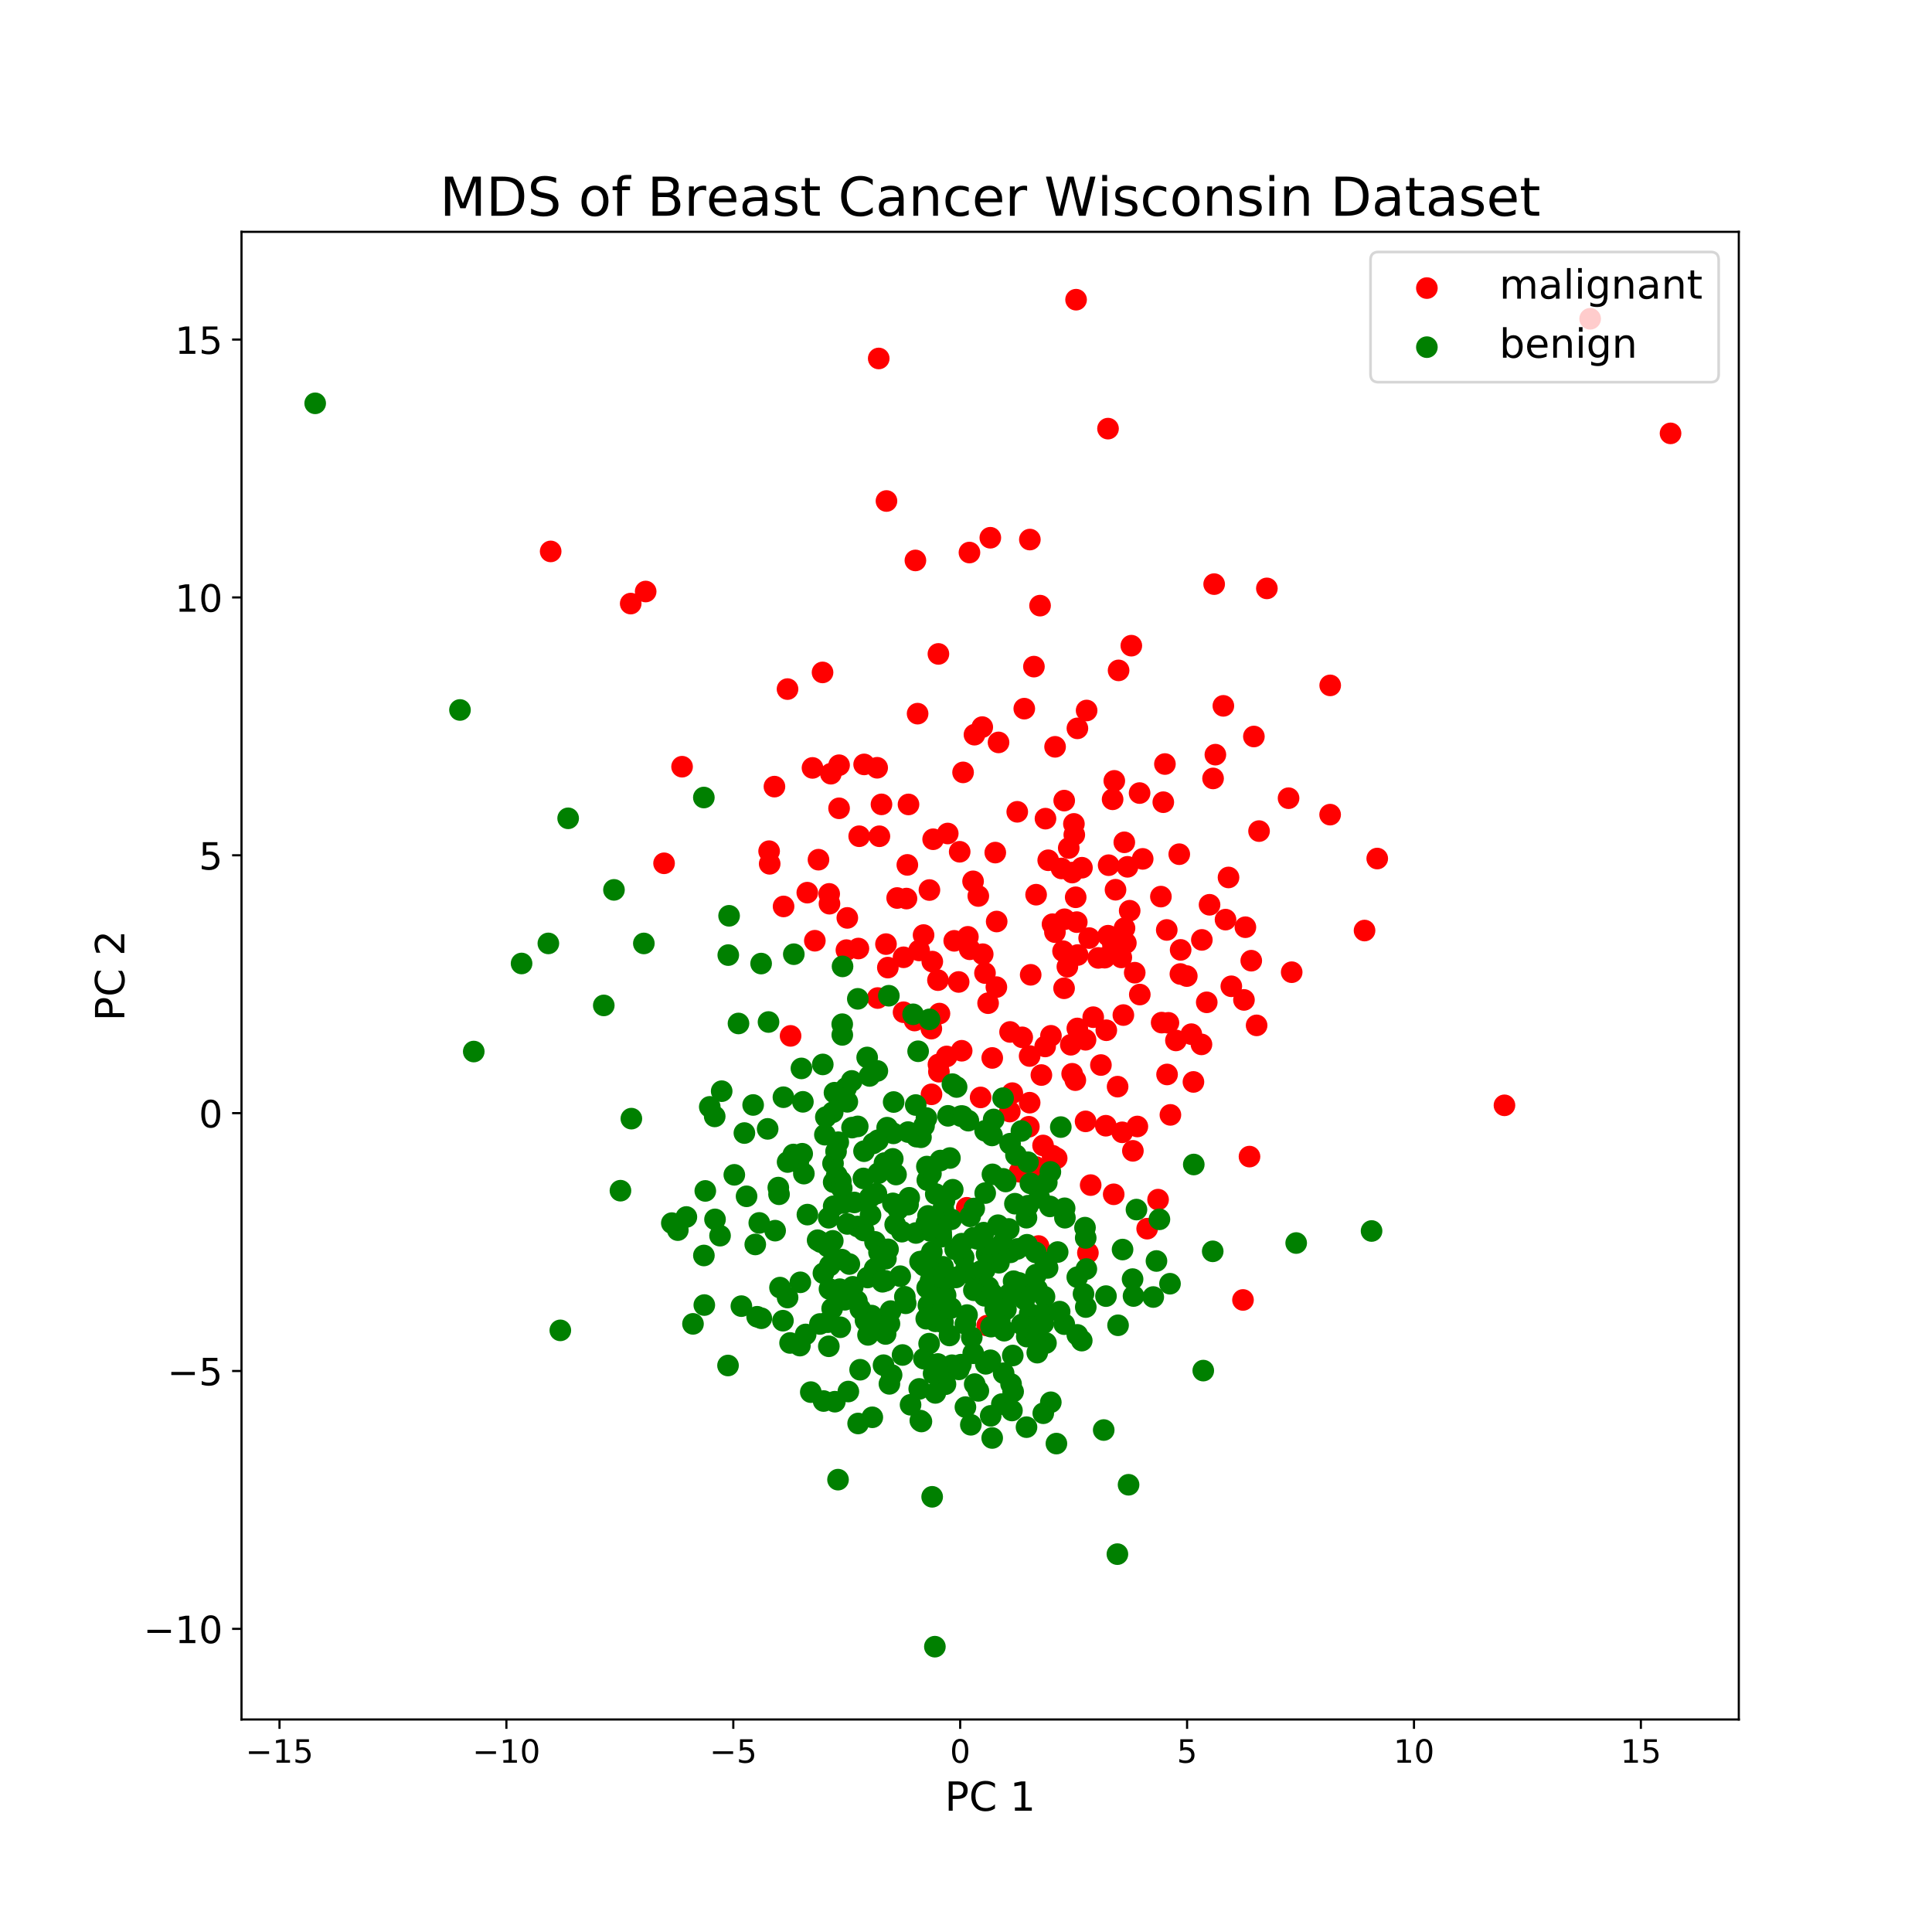 <?xml version="1.0" encoding="utf-8" standalone="no"?>
<!DOCTYPE svg PUBLIC "-//W3C//DTD SVG 1.1//EN"
  "http://www.w3.org/Graphics/SVG/1.1/DTD/svg11.dtd">
<!-- Created with matplotlib (https://matplotlib.org/) -->
<svg height="720pt" version="1.1" viewBox="0 0 720 720" width="720pt" xmlns="http://www.w3.org/2000/svg" xmlns:xlink="http://www.w3.org/1999/xlink">
 <defs>
  <style type="text/css">
*{stroke-linecap:butt;stroke-linejoin:round;}
  </style>
 </defs>
 <g id="figure_1">
  <g id="patch_1">
   <path d="M 0 720 
L 720 720 
L 720 0 
L 0 0 
z
" style="fill:#ffffff;"/>
  </g>
  <g id="axes_1">
   <g id="patch_2">
    <path d="M 90 640.8 
L 648 640.8 
L 648 86.4 
L 90 86.4 
z
" style="fill:#ffffff;"/>
   </g>
   <g id="PathCollection_1">
    <defs>
     <path d="M 0 3.536 
C 0.938 3.536 1.837 3.163 2.5 2.5 
C 3.163 1.837 3.536 0.938 3.536 0 
C 3.536 -0.938 3.163 -1.837 2.5 -2.5 
C 1.837 -3.163 0.938 -3.536 0 -3.536 
C -0.938 -3.536 -1.837 -3.163 -2.5 -2.5 
C -3.163 -1.837 -3.536 -0.938 -3.536 0 
C -3.536 0.938 -3.163 1.837 -2.5 2.5 
C -1.837 3.163 -0.938 3.536 0 3.536 
z
" id="mdba6178159" style="stroke:#ff0000;"/>
    </defs>
    <g clip-path="url(#p704b1f7ab2)">
     <use style="fill:#ff0000;stroke:#ff0000;" x="361.287" xlink:href="#mdba6178159" y="205.916"/>
     <use style="fill:#ff0000;stroke:#ff0000;" x="438.237" xlink:href="#mdba6178159" y="387.742"/>
     <use style="fill:#ff0000;stroke:#ff0000;" x="400.215" xlink:href="#mdba6178159" y="307.044"/>
     <use style="fill:#ff0000;stroke:#ff0000;" x="205.217" xlink:href="#mdba6178159" y="205.496"/>
     <use style="fill:#ff0000;stroke:#ff0000;" x="434.817" xlink:href="#mdba6178159" y="346.567"/>
     <use style="fill:#ff0000;stroke:#ff0000;" x="292.014" xlink:href="#mdba6178159" y="337.805"/>
     <use style="fill:#ff0000;stroke:#ff0000;" x="407.411" xlink:href="#mdba6178159" y="379.075"/>
     <use style="fill:#ff0000;stroke:#ff0000;" x="319.901" xlink:href="#mdba6178159" y="353.486"/>
     <use style="fill:#ff0000;stroke:#ff0000;" x="305.025" xlink:href="#mdba6178159" y="320.381"/>
     <use style="fill:#ff0000;stroke:#ff0000;" x="235.046" xlink:href="#mdba6178159" y="224.938"/>
     <use style="fill:#ff0000;stroke:#ff0000;" x="406.463" xlink:href="#mdba6178159" y="441.651"/>
     <use style="fill:#ff0000;stroke:#ff0000;" x="366.234" xlink:href="#mdba6178159" y="355.6"/>
     <use style="fill:#ff0000;stroke:#ff0000;" x="330.361" xlink:href="#mdba6178159" y="186.712"/>
     <use style="fill:#ff0000;stroke:#ff0000;" x="404.563" xlink:href="#mdba6178159" y="417.903"/>
     <use style="fill:#ff0000;stroke:#ff0000;" x="288.612" xlink:href="#mdba6178159" y="293.152"/>
     <use style="fill:#ff0000;stroke:#ff0000;" x="312.699" xlink:href="#mdba6178159" y="301.232"/>
     <use style="fill:#ff0000;stroke:#ff0000;" x="383.724" xlink:href="#mdba6178159" y="410.941"/>
     <use style="fill:#ff0000;stroke:#ff0000;" x="347.752" xlink:href="#mdba6178159" y="312.761"/>
     <use style="fill:#ff0000;stroke:#ff0000;" x="450.765" xlink:href="#mdba6178159" y="337.184"/>
     <use style="fill:#ff0000;stroke:#ff0000;" x="309.643" xlink:href="#mdba6178159" y="288.34"/>
     <use style="fill:#ff0000;stroke:#ff0000;" x="466.306" xlink:href="#mdba6178159" y="358.023"/>
     <use style="fill:#ff0000;stroke:#ff0000;" x="400.356" xlink:href="#mdba6178159" y="311.109"/>
     <use style="fill:#ff0000;stroke:#ff0000;" x="349.72" xlink:href="#mdba6178159" y="243.696"/>
     <use style="fill:#ff0000;stroke:#ff0000;" x="320.194" xlink:href="#mdba6178159" y="311.641"/>
     <use style="fill:#ff0000;stroke:#ff0000;" x="424.772" xlink:href="#mdba6178159" y="370.641"/>
     <use style="fill:#ff0000;stroke:#ff0000;" x="357.648" xlink:href="#mdba6178159" y="317.431"/>
     <use style="fill:#ff0000;stroke:#ff0000;" x="391.659" xlink:href="#mdba6178159" y="386.014"/>
     <use style="fill:#ff0000;stroke:#ff0000;" x="396.6" xlink:href="#mdba6178159" y="298.362"/>
     <use style="fill:#ff0000;stroke:#ff0000;" x="286.838" xlink:href="#mdba6178159" y="321.919"/>
     <use style="fill:#ff0000;stroke:#ff0000;" x="370.91" xlink:href="#mdba6178159" y="317.736"/>
     <use style="fill:#ff0000;stroke:#ff0000;" x="389.621" xlink:href="#mdba6178159" y="305.089"/>
     <use style="fill:#ff0000;stroke:#ff0000;" x="346.371" xlink:href="#mdba6178159" y="331.691"/>
     <use style="fill:#ff0000;stroke:#ff0000;" x="371.432" xlink:href="#mdba6178159" y="343.423"/>
     <use style="fill:#ff0000;stroke:#ff0000;" x="350.109" xlink:href="#mdba6178159" y="377.732"/>
     <use style="fill:#ff0000;stroke:#ff0000;" x="463.225" xlink:href="#mdba6178159" y="484.454"/>
     <use style="fill:#ff0000;stroke:#ff0000;" x="336.727" xlink:href="#mdba6178159" y="377.23"/>
     <use style="fill:#ff0000;stroke:#ff0000;" x="387.032" xlink:href="#mdba6178159" y="464.35"/>
     <use style="fill:#ff0000;stroke:#ff0000;" x="294.625" xlink:href="#mdba6178159" y="386.043"/>
     <use style="fill:#ff0000;stroke:#ff0000;" x="369.064" xlink:href="#mdba6178159" y="200.403"/>
     <use style="fill:#ff0000;stroke:#ff0000;" x="340.834" xlink:href="#mdba6178159" y="380.321"/>
     <use style="fill:#ff0000;stroke:#ff0000;" x="349.736" xlink:href="#mdba6178159" y="396.69"/>
     <use style="fill:#ff0000;stroke:#ff0000;" x="379.1" xlink:href="#mdba6178159" y="302.537"/>
     <use style="fill:#ff0000;stroke:#ff0000;" x="315.436" xlink:href="#mdba6178159" y="354.088"/>
     <use style="fill:#ff0000;stroke:#ff0000;" x="393.142" xlink:href="#mdba6178159" y="347.382"/>
     <use style="fill:#ff0000;stroke:#ff0000;" x="392.236" xlink:href="#mdba6178159" y="430.695"/>
     <use style="fill:#ff0000;stroke:#ff0000;" x="415.72" xlink:href="#mdba6178159" y="331.582"/>
     <use style="fill:#ff0000;stroke:#ff0000;" x="347.442" xlink:href="#mdba6178159" y="358.358"/>
     <use style="fill:#ff0000;stroke:#ff0000;" x="328.502" xlink:href="#mdba6178159" y="299.764"/>
     <use style="fill:#ff0000;stroke:#ff0000;" x="330.876" xlink:href="#mdba6178159" y="360.594"/>
     <use style="fill:#ff0000;stroke:#ff0000;" x="349.55" xlink:href="#mdba6178159" y="365.272"/>
     <use style="fill:#ff0000;stroke:#ff0000;" x="443.979" xlink:href="#mdba6178159" y="385.403"/>
     <use style="fill:#ff0000;stroke:#ff0000;" x="358.908" xlink:href="#mdba6178159" y="287.848"/>
     <use style="fill:#ff0000;stroke:#ff0000;" x="347.144" xlink:href="#mdba6178159" y="407.821"/>
     <use style="fill:#ff0000;stroke:#ff0000;" x="410.279" xlink:href="#mdba6178159" y="396.908"/>
     <use style="fill:#ff0000;stroke:#ff0000;" x="372.127" xlink:href="#mdba6178159" y="276.673"/>
     <use style="fill:#ff0000;stroke:#ff0000;" x="327.476" xlink:href="#mdba6178159" y="133.591"/>
     <use style="fill:#ff0000;stroke:#ff0000;" x="452.481" xlink:href="#mdba6178159" y="217.686"/>
     <use style="fill:#ff0000;stroke:#ff0000;" x="363.153" xlink:href="#mdba6178159" y="273.796"/>
     <use style="fill:#ff0000;stroke:#ff0000;" x="401.619" xlink:href="#mdba6178159" y="355.911"/>
     <use style="fill:#ff0000;stroke:#ff0000;" x="369.78" xlink:href="#mdba6178159" y="394.264"/>
     <use style="fill:#ff0000;stroke:#ff0000;" x="412.946" xlink:href="#mdba6178159" y="348.71"/>
     <use style="fill:#ff0000;stroke:#ff0000;" x="377.263" xlink:href="#mdba6178159" y="407.381"/>
     <use style="fill:#ff0000;stroke:#ff0000;" x="361.402" xlink:href="#mdba6178159" y="353.774"/>
     <use style="fill:#ff0000;stroke:#ff0000;" x="420.998" xlink:href="#mdba6178159" y="339.404"/>
     <use style="fill:#ff0000;stroke:#ff0000;" x="352.802" xlink:href="#mdba6178159" y="393.703"/>
     <use style="fill:#ff0000;stroke:#ff0000;" x="388.72" xlink:href="#mdba6178159" y="426.884"/>
     <use style="fill:#ff0000;stroke:#ff0000;" x="286.628" xlink:href="#mdba6178159" y="317.212"/>
     <use style="fill:#ff0000;stroke:#ff0000;" x="412.925" xlink:href="#mdba6178159" y="159.737"/>
     <use style="fill:#ff0000;stroke:#ff0000;" x="337.82" xlink:href="#mdba6178159" y="334.87"/>
     <use style="fill:#ff0000;stroke:#ff0000;" x="338.572" xlink:href="#mdba6178159" y="299.788"/>
     <use style="fill:#ff0000;stroke:#ff0000;" x="465.651" xlink:href="#mdba6178159" y="431.031"/>
     <use style="fill:#ff0000;stroke:#ff0000;" x="396.164" xlink:href="#mdba6178159" y="354.467"/>
     <use style="fill:#ff0000;stroke:#ff0000;" x="401.023" xlink:href="#mdba6178159" y="111.688"/>
     <use style="fill:#ff0000;stroke:#ff0000;" x="383.424" xlink:href="#mdba6178159" y="419.907"/>
     <use style="fill:#ff0000;stroke:#ff0000;" x="434.933" xlink:href="#mdba6178159" y="400.42"/>
     <use style="fill:#ff0000;stroke:#ff0000;" x="403.213" xlink:href="#mdba6178159" y="323.374"/>
     <use style="fill:#ff0000;stroke:#ff0000;" x="376.42" xlink:href="#mdba6178159" y="384.579"/>
     <use style="fill:#ff0000;stroke:#ff0000;" x="380.953" xlink:href="#mdba6178159" y="386.585"/>
     <use style="fill:#ff0000;stroke:#ff0000;" x="412.288" xlink:href="#mdba6178159" y="383.943"/>
     <use style="fill:#ff0000;stroke:#ff0000;" x="360.287" xlink:href="#mdba6178159" y="450.105"/>
     <use style="fill:#ff0000;stroke:#ff0000;" x="464.122" xlink:href="#mdba6178159" y="345.544"/>
     <use style="fill:#ff0000;stroke:#ff0000;" x="383.714" xlink:href="#mdba6178159" y="393.55"/>
     <use style="fill:#ff0000;stroke:#ff0000;" x="247.477" xlink:href="#mdba6178159" y="321.727"/>
     <use style="fill:#ff0000;stroke:#ff0000;" x="386.127" xlink:href="#mdba6178159" y="333.425"/>
     <use style="fill:#ff0000;stroke:#ff0000;" x="468.304" xlink:href="#mdba6178159" y="382.127"/>
     <use style="fill:#ff0000;stroke:#ff0000;" x="414.637" xlink:href="#mdba6178159" y="297.879"/>
     <use style="fill:#ff0000;stroke:#ff0000;" x="457.831" xlink:href="#mdba6178159" y="327.004"/>
     <use style="fill:#ff0000;stroke:#ff0000;" x="400.745" xlink:href="#mdba6178159" y="402.539"/>
     <use style="fill:#ff0000;stroke:#ff0000;" x="425.848" xlink:href="#mdba6178159" y="320.08"/>
     <use style="fill:#ff0000;stroke:#ff0000;" x="379.983" xlink:href="#mdba6178159" y="436.685"/>
     <use style="fill:#ff0000;stroke:#ff0000;" x="334.343" xlink:href="#mdba6178159" y="334.659"/>
     <use style="fill:#ff0000;stroke:#ff0000;" x="360.7" xlink:href="#mdba6178159" y="349.127"/>
     <use style="fill:#ff0000;stroke:#ff0000;" x="495.726" xlink:href="#mdba6178159" y="255.424"/>
     <use style="fill:#ff0000;stroke:#ff0000;" x="387.599" xlink:href="#mdba6178159" y="225.701"/>
     <use style="fill:#ff0000;stroke:#ff0000;" x="388.094" xlink:href="#mdba6178159" y="400.637"/>
     <use style="fill:#ff0000;stroke:#ff0000;" x="376.328" xlink:href="#mdba6178159" y="414.251"/>
     <use style="fill:#ff0000;stroke:#ff0000;" x="423.859" xlink:href="#mdba6178159" y="419.806"/>
     <use style="fill:#ff0000;stroke:#ff0000;" x="240.622" xlink:href="#mdba6178159" y="220.441"/>
     <use style="fill:#ff0000;stroke:#ff0000;" x="303.669" xlink:href="#mdba6178159" y="350.586"/>
     <use style="fill:#ff0000;stroke:#ff0000;" x="344.188" xlink:href="#mdba6178159" y="348.466"/>
     <use style="fill:#ff0000;stroke:#ff0000;" x="315.772" xlink:href="#mdba6178159" y="342.075"/>
     <use style="fill:#ff0000;stroke:#ff0000;" x="436.175" xlink:href="#mdba6178159" y="415.485"/>
     <use style="fill:#ff0000;stroke:#ff0000;" x="417.885" xlink:href="#mdba6178159" y="356.802"/>
     <use style="fill:#ff0000;stroke:#ff0000;" x="336.727" xlink:href="#mdba6178159" y="356.755"/>
     <use style="fill:#ff0000;stroke:#ff0000;" x="399.062" xlink:href="#mdba6178159" y="389.355"/>
     <use style="fill:#ff0000;stroke:#ff0000;" x="421.614" xlink:href="#mdba6178159" y="240.626"/>
     <use style="fill:#ff0000;stroke:#ff0000;" x="302.793" xlink:href="#mdba6178159" y="286.176"/>
     <use style="fill:#ff0000;stroke:#ff0000;" x="365.448" xlink:href="#mdba6178159" y="408.977"/>
     <use style="fill:#ff0000;stroke:#ff0000;" x="412.105" xlink:href="#mdba6178159" y="419.528"/>
     <use style="fill:#ff0000;stroke:#ff0000;" x="456.718" xlink:href="#mdba6178159" y="342.718"/>
     <use style="fill:#ff0000;stroke:#ff0000;" x="622.559" xlink:href="#mdba6178159" y="161.505"/>
     <use style="fill:#ff0000;stroke:#ff0000;" x="560.67" xlink:href="#mdba6178159" y="411.923"/>
     <use style="fill:#ff0000;stroke:#ff0000;" x="300.857" xlink:href="#mdba6178159" y="332.666"/>
     <use style="fill:#ff0000;stroke:#ff0000;" x="327.079" xlink:href="#mdba6178159" y="371.937"/>
     <use style="fill:#ff0000;stroke:#ff0000;" x="432.633" xlink:href="#mdba6178159" y="334.137"/>
     <use style="fill:#ff0000;stroke:#ff0000;" x="481.376" xlink:href="#mdba6178159" y="362.313"/>
     <use style="fill:#ff0000;stroke:#ff0000;" x="357.259" xlink:href="#mdba6178159" y="365.947"/>
     <use style="fill:#ff0000;stroke:#ff0000;" x="309.016" xlink:href="#mdba6178159" y="333.124"/>
     <use style="fill:#ff0000;stroke:#ff0000;" x="364.586" xlink:href="#mdba6178159" y="333.916"/>
     <use style="fill:#ff0000;stroke:#ff0000;" x="449.719" xlink:href="#mdba6178159" y="373.538"/>
     <use style="fill:#ff0000;stroke:#ff0000;" x="467.286" xlink:href="#mdba6178159" y="274.472"/>
     <use style="fill:#ff0000;stroke:#ff0000;" x="447.752" xlink:href="#mdba6178159" y="389.21"/>
     <use style="fill:#ff0000;stroke:#ff0000;" x="463.589" xlink:href="#mdba6178159" y="372.636"/>
     <use style="fill:#ff0000;stroke:#ff0000;" x="396.73" xlink:href="#mdba6178159" y="342.579"/>
     <use style="fill:#ff0000;stroke:#ff0000;" x="434.132" xlink:href="#mdba6178159" y="284.734"/>
     <use style="fill:#ff0000;stroke:#ff0000;" x="381.72" xlink:href="#mdba6178159" y="264.097"/>
     <use style="fill:#ff0000;stroke:#ff0000;" x="389.5" xlink:href="#mdba6178159" y="389.981"/>
     <use style="fill:#ff0000;stroke:#ff0000;" x="419.576" xlink:href="#mdba6178159" y="351.428"/>
     <use style="fill:#ff0000;stroke:#ff0000;" x="349.907" xlink:href="#mdba6178159" y="399.395"/>
     <use style="fill:#ff0000;stroke:#ff0000;" x="424.694" xlink:href="#mdba6178159" y="295.552"/>
     <use style="fill:#ff0000;stroke:#ff0000;" x="312.698" xlink:href="#mdba6178159" y="285.174"/>
     <use style="fill:#ff0000;stroke:#ff0000;" x="341.145" xlink:href="#mdba6178159" y="208.86"/>
     <use style="fill:#ff0000;stroke:#ff0000;" x="326.895" xlink:href="#mdba6178159" y="286.124"/>
     <use style="fill:#ff0000;stroke:#ff0000;" x="439.9" xlink:href="#mdba6178159" y="362.98"/>
     <use style="fill:#ff0000;stroke:#ff0000;" x="415.044" xlink:href="#mdba6178159" y="445.081"/>
     <use style="fill:#ff0000;stroke:#ff0000;" x="422.879" xlink:href="#mdba6178159" y="362.494"/>
     <use style="fill:#ff0000;stroke:#ff0000;" x="405.432" xlink:href="#mdba6178159" y="466.906"/>
     <use style="fill:#ff0000;stroke:#ff0000;" x="404.547" xlink:href="#mdba6178159" y="387.498"/>
     <use style="fill:#ff0000;stroke:#ff0000;" x="513.254" xlink:href="#mdba6178159" y="319.954"/>
     <use style="fill:#ff0000;stroke:#ff0000;" x="452.934" xlink:href="#mdba6178159" y="281.242"/>
     <use style="fill:#ff0000;stroke:#ff0000;" x="418.218" xlink:href="#mdba6178159" y="421.984"/>
     <use style="fill:#ff0000;stroke:#ff0000;" x="422.195" xlink:href="#mdba6178159" y="428.886"/>
     <use style="fill:#ff0000;stroke:#ff0000;" x="398.292" xlink:href="#mdba6178159" y="316.037"/>
     <use style="fill:#ff0000;stroke:#ff0000;" x="401.283" xlink:href="#mdba6178159" y="343.646"/>
     <use style="fill:#ff0000;stroke:#ff0000;" x="355.611" xlink:href="#mdba6178159" y="350.621"/>
     <use style="fill:#ff0000;stroke:#ff0000;" x="367.883" xlink:href="#mdba6178159" y="494.012"/>
     <use style="fill:#ff0000;stroke:#ff0000;" x="415.264" xlink:href="#mdba6178159" y="291.007"/>
     <use style="fill:#ff0000;stroke:#ff0000;" x="401.517" xlink:href="#mdba6178159" y="271.437"/>
     <use style="fill:#ff0000;stroke:#ff0000;" x="401.49" xlink:href="#mdba6178159" y="383.272"/>
     <use style="fill:#ff0000;stroke:#ff0000;" x="444.759" xlink:href="#mdba6178159" y="403.205"/>
     <use style="fill:#ff0000;stroke:#ff0000;" x="385.314" xlink:href="#mdba6178159" y="248.43"/>
     <use style="fill:#ff0000;stroke:#ff0000;" x="371.321" xlink:href="#mdba6178159" y="367.869"/>
     <use style="fill:#ff0000;stroke:#ff0000;" x="342.526" xlink:href="#mdba6178159" y="354.199"/>
     <use style="fill:#ff0000;stroke:#ff0000;" x="368.237" xlink:href="#mdba6178159" y="373.858"/>
     <use style="fill:#ff0000;stroke:#ff0000;" x="411.695" xlink:href="#mdba6178159" y="356.9"/>
     <use style="fill:#ff0000;stroke:#ff0000;" x="395.605" xlink:href="#mdba6178159" y="323.646"/>
     <use style="fill:#ff0000;stroke:#ff0000;" x="480.209" xlink:href="#mdba6178159" y="297.468"/>
     <use style="fill:#ff0000;stroke:#ff0000;" x="418.996" xlink:href="#mdba6178159" y="313.907"/>
     <use style="fill:#ff0000;stroke:#ff0000;" x="293.488" xlink:href="#mdba6178159" y="256.803"/>
     <use style="fill:#ff0000;stroke:#ff0000;" x="472.128" xlink:href="#mdba6178159" y="219.276"/>
     <use style="fill:#ff0000;stroke:#ff0000;" x="367.077" xlink:href="#mdba6178159" y="362.629"/>
     <use style="fill:#ff0000;stroke:#ff0000;" x="435.442" xlink:href="#mdba6178159" y="381.176"/>
     <use style="fill:#ff0000;stroke:#ff0000;" x="433.524" xlink:href="#mdba6178159" y="298.956"/>
     <use style="fill:#ff0000;stroke:#ff0000;" x="508.525" xlink:href="#mdba6178159" y="346.788"/>
     <use style="fill:#ff0000;stroke:#ff0000;" x="452.073" xlink:href="#mdba6178159" y="290.098"/>
     <use style="fill:#ff0000;stroke:#ff0000;" x="353.198" xlink:href="#mdba6178159" y="310.624"/>
     <use style="fill:#ff0000;stroke:#ff0000;" x="419.071" xlink:href="#mdba6178159" y="345.898"/>
     <use style="fill:#ff0000;stroke:#ff0000;" x="442.287" xlink:href="#mdba6178159" y="363.755"/>
     <use style="fill:#ff0000;stroke:#ff0000;" x="254.187" xlink:href="#mdba6178159" y="285.731"/>
     <use style="fill:#ff0000;stroke:#ff0000;" x="393.793" xlink:href="#mdba6178159" y="431.642"/>
     <use style="fill:#ff0000;stroke:#ff0000;" x="439.475" xlink:href="#mdba6178159" y="318.334"/>
     <use style="fill:#ff0000;stroke:#ff0000;" x="362.636" xlink:href="#mdba6178159" y="328.446"/>
     <use style="fill:#ff0000;stroke:#ff0000;" x="404.951" xlink:href="#mdba6178159" y="264.783"/>
     <use style="fill:#ff0000;stroke:#ff0000;" x="341.964" xlink:href="#mdba6178159" y="265.958"/>
     <use style="fill:#ff0000;stroke:#ff0000;" x="384.106" xlink:href="#mdba6178159" y="363.284"/>
     <use style="fill:#ff0000;stroke:#ff0000;" x="427.511" xlink:href="#mdba6178159" y="457.893"/>
     <use style="fill:#ff0000;stroke:#ff0000;" x="393.198" xlink:href="#mdba6178159" y="278.32"/>
     <use style="fill:#ff0000;stroke:#ff0000;" x="322.038" xlink:href="#mdba6178159" y="284.873"/>
     <use style="fill:#ff0000;stroke:#ff0000;" x="390.637" xlink:href="#mdba6178159" y="320.594"/>
     <use style="fill:#ff0000;stroke:#ff0000;" x="400.88" xlink:href="#mdba6178159" y="334.392"/>
     <use style="fill:#ff0000;stroke:#ff0000;" x="347.083" xlink:href="#mdba6178159" y="383.342"/>
     <use style="fill:#ff0000;stroke:#ff0000;" x="418.644" xlink:href="#mdba6178159" y="378.285"/>
     <use style="fill:#ff0000;stroke:#ff0000;" x="399.561" xlink:href="#mdba6178159" y="400.165"/>
     <use style="fill:#ff0000;stroke:#ff0000;" x="405.89" xlink:href="#mdba6178159" y="349.593"/>
     <use style="fill:#ff0000;stroke:#ff0000;" x="447.894" xlink:href="#mdba6178159" y="350.274"/>
     <use style="fill:#ff0000;stroke:#ff0000;" x="432.917" xlink:href="#mdba6178159" y="381.099"/>
     <use style="fill:#ff0000;stroke:#ff0000;" x="414.751" xlink:href="#mdba6178159" y="352.072"/>
     <use style="fill:#ff0000;stroke:#ff0000;" x="592.601" xlink:href="#mdba6178159" y="118.799"/>
     <use style="fill:#ff0000;stroke:#ff0000;" x="366.059" xlink:href="#mdba6178159" y="270.969"/>
     <use style="fill:#ff0000;stroke:#ff0000;" x="338.139" xlink:href="#mdba6178159" y="322.322"/>
     <use style="fill:#ff0000;stroke:#ff0000;" x="399.566" xlink:href="#mdba6178159" y="325.185"/>
     <use style="fill:#ff0000;stroke:#ff0000;" x="431.581" xlink:href="#mdba6178159" y="447.069"/>
     <use style="fill:#ff0000;stroke:#ff0000;" x="397.78" xlink:href="#mdba6178159" y="360.273"/>
     <use style="fill:#ff0000;stroke:#ff0000;" x="392.242" xlink:href="#mdba6178159" y="344.416"/>
     <use style="fill:#ff0000;stroke:#ff0000;" x="413.156" xlink:href="#mdba6178159" y="322.432"/>
     <use style="fill:#ff0000;stroke:#ff0000;" x="309.122" xlink:href="#mdba6178159" y="336.786"/>
     <use style="fill:#ff0000;stroke:#ff0000;" x="495.699" xlink:href="#mdba6178159" y="303.592"/>
     <use style="fill:#ff0000;stroke:#ff0000;" x="327.727" xlink:href="#mdba6178159" y="311.648"/>
     <use style="fill:#ff0000;stroke:#ff0000;" x="330.178" xlink:href="#mdba6178159" y="351.843"/>
     <use style="fill:#ff0000;stroke:#ff0000;" x="386.001" xlink:href="#mdba6178159" y="434.899"/>
     <use style="fill:#ff0000;stroke:#ff0000;" x="396.55" xlink:href="#mdba6178159" y="368.302"/>
     <use style="fill:#ff0000;stroke:#ff0000;" x="409.289" xlink:href="#mdba6178159" y="356.985"/>
     <use style="fill:#ff0000;stroke:#ff0000;" x="455.91" xlink:href="#mdba6178159" y="263.051"/>
     <use style="fill:#ff0000;stroke:#ff0000;" x="439.989" xlink:href="#mdba6178159" y="353.998"/>
     <use style="fill:#ff0000;stroke:#ff0000;" x="420.184" xlink:href="#mdba6178159" y="323.04"/>
     <use style="fill:#ff0000;stroke:#ff0000;" x="358.39" xlink:href="#mdba6178159" y="391.588"/>
     <use style="fill:#ff0000;stroke:#ff0000;" x="306.538" xlink:href="#mdba6178159" y="250.59"/>
     <use style="fill:#ff0000;stroke:#ff0000;" x="416.867" xlink:href="#mdba6178159" y="249.834"/>
     <use style="fill:#ff0000;stroke:#ff0000;" x="469.212" xlink:href="#mdba6178159" y="309.724"/>
     <use style="fill:#ff0000;stroke:#ff0000;" x="458.878" xlink:href="#mdba6178159" y="367.56"/>
     <use style="fill:#ff0000;stroke:#ff0000;" x="416.498" xlink:href="#mdba6178159" y="404.959"/>
     <use style="fill:#ff0000;stroke:#ff0000;" x="383.798" xlink:href="#mdba6178159" y="201.08"/>
    </g>
   </g>
   <g id="PathCollection_2">
    <defs>
     <path d="M 0 3.536 
C 0.938 3.536 1.837 3.163 2.5 2.5 
C 3.163 1.837 3.536 0.938 3.536 0 
C 3.536 -0.938 3.163 -1.837 2.5 -2.5 
C 1.837 -3.163 0.938 -3.536 0 -3.536 
C -0.938 -3.536 -1.837 -3.163 -2.5 -2.5 
C -3.163 -1.837 -3.536 -0.938 -3.536 0 
C -3.536 0.938 -3.163 1.837 -2.5 2.5 
C -1.837 3.163 -0.938 3.536 0 3.536 
z
" id="m1423603d78" style="stroke:#008000;"/>
    </defs>
    <g clip-path="url(#p704b1f7ab2)">
     <use style="fill:#008000;stroke:#008000;" x="350.446" xlink:href="#m1423603d78" y="432.496"/>
     <use style="fill:#008000;stroke:#008000;" x="332.712" xlink:href="#m1423603d78" y="431.882"/>
     <use style="fill:#008000;stroke:#008000;" x="298.259" xlink:href="#m1423603d78" y="477.885"/>
     <use style="fill:#008000;stroke:#008000;" x="377.564" xlink:href="#m1423603d78" y="518.61"/>
     <use style="fill:#008000;stroke:#008000;" x="308.882" xlink:href="#m1423603d78" y="501.719"/>
     <use style="fill:#008000;stroke:#008000;" x="338.404" xlink:href="#m1423603d78" y="448.93"/>
     <use style="fill:#008000;stroke:#008000;" x="378.232" xlink:href="#m1423603d78" y="448.58"/>
     <use style="fill:#008000;stroke:#008000;" x="362.147" xlink:href="#m1423603d78" y="498.418"/>
     <use style="fill:#008000;stroke:#008000;" x="374.88" xlink:href="#m1423603d78" y="487.958"/>
     <use style="fill:#008000;stroke:#008000;" x="345.983" xlink:href="#m1423603d78" y="486.429"/>
     <use style="fill:#008000;stroke:#008000;" x="329.963" xlink:href="#m1423603d78" y="477.328"/>
     <use style="fill:#008000;stroke:#008000;" x="367.364" xlink:href="#m1423603d78" y="508.259"/>
     <use style="fill:#008000;stroke:#008000;" x="276.292" xlink:href="#m1423603d78" y="486.759"/>
     <use style="fill:#008000;stroke:#008000;" x="250.371" xlink:href="#m1423603d78" y="455.816"/>
     <use style="fill:#008000;stroke:#008000;" x="266.467" xlink:href="#m1423603d78" y="454.428"/>
     <use style="fill:#008000;stroke:#008000;" x="255.794" xlink:href="#m1423603d78" y="453.533"/>
     <use style="fill:#008000;stroke:#008000;" x="288.868" xlink:href="#m1423603d78" y="458.629"/>
     <use style="fill:#008000;stroke:#008000;" x="348.601" xlink:href="#m1423603d78" y="492.422"/>
     <use style="fill:#008000;stroke:#008000;" x="171.421" xlink:href="#m1423603d78" y="264.585"/>
     <use style="fill:#008000;stroke:#008000;" x="349.94" xlink:href="#m1423603d78" y="486.415"/>
     <use style="fill:#008000;stroke:#008000;" x="176.556" xlink:href="#m1423603d78" y="391.881"/>
     <use style="fill:#008000;stroke:#008000;" x="355.97" xlink:href="#m1423603d78" y="465.616"/>
     <use style="fill:#008000;stroke:#008000;" x="266.351" xlink:href="#m1423603d78" y="416.054"/>
     <use style="fill:#008000;stroke:#008000;" x="351.527" xlink:href="#m1423603d78" y="450.413"/>
     <use style="fill:#008000;stroke:#008000;" x="297.499" xlink:href="#m1423603d78" y="433.217"/>
     <use style="fill:#008000;stroke:#008000;" x="319.681" xlink:href="#m1423603d78" y="372.238"/>
     <use style="fill:#008000;stroke:#008000;" x="334.752" xlink:href="#m1423603d78" y="450.596"/>
     <use style="fill:#008000;stroke:#008000;" x="341.576" xlink:href="#m1423603d78" y="423.605"/>
     <use style="fill:#008000;stroke:#008000;" x="340.296" xlink:href="#m1423603d78" y="378"/>
     <use style="fill:#008000;stroke:#008000;" x="382.538" xlink:href="#m1423603d78" y="453.803"/>
     <use style="fill:#008000;stroke:#008000;" x="396.625" xlink:href="#m1423603d78" y="493.477"/>
     <use style="fill:#008000;stroke:#008000;" x="361.542" xlink:href="#m1423603d78" y="453.296"/>
     <use style="fill:#008000;stroke:#008000;" x="330.159" xlink:href="#m1423603d78" y="469.066"/>
     <use style="fill:#008000;stroke:#008000;" x="294.435" xlink:href="#m1423603d78" y="500.483"/>
     <use style="fill:#008000;stroke:#008000;" x="327.576" xlink:href="#m1423603d78" y="466.67"/>
     <use style="fill:#008000;stroke:#008000;" x="258.258" xlink:href="#m1423603d78" y="493.367"/>
     <use style="fill:#008000;stroke:#008000;" x="374.225" xlink:href="#m1423603d78" y="495.914"/>
     <use style="fill:#008000;stroke:#008000;" x="310.683" xlink:href="#m1423603d78" y="440.579"/>
     <use style="fill:#008000;stroke:#008000;" x="308.499" xlink:href="#m1423603d78" y="464.554"/>
     <use style="fill:#008000;stroke:#008000;" x="315.774" xlink:href="#m1423603d78" y="410.621"/>
     <use style="fill:#008000;stroke:#008000;" x="362.933" xlink:href="#m1423603d78" y="480.845"/>
     <use style="fill:#008000;stroke:#008000;" x="318.386" xlink:href="#m1423603d78" y="448.119"/>
     <use style="fill:#008000;stroke:#008000;" x="282.961" xlink:href="#m1423603d78" y="455.745"/>
     <use style="fill:#008000;stroke:#008000;" x="298.667" xlink:href="#m1423603d78" y="398.165"/>
     <use style="fill:#008000;stroke:#008000;" x="262.305" xlink:href="#m1423603d78" y="297.212"/>
     <use style="fill:#008000;stroke:#008000;" x="277.411" xlink:href="#m1423603d78" y="422.254"/>
     <use style="fill:#008000;stroke:#008000;" x="273.657" xlink:href="#m1423603d78" y="437.827"/>
     <use style="fill:#008000;stroke:#008000;" x="338.835" xlink:href="#m1423603d78" y="446.375"/>
     <use style="fill:#008000;stroke:#008000;" x="231.224" xlink:href="#m1423603d78" y="443.734"/>
     <use style="fill:#008000;stroke:#008000;" x="316.525" xlink:href="#m1423603d78" y="471.069"/>
     <use style="fill:#008000;stroke:#008000;" x="345.265" xlink:href="#m1423603d78" y="416.659"/>
     <use style="fill:#008000;stroke:#008000;" x="390.406" xlink:href="#m1423603d78" y="472.515"/>
     <use style="fill:#008000;stroke:#008000;" x="370.865" xlink:href="#m1423603d78" y="484.574"/>
     <use style="fill:#008000;stroke:#008000;" x="331.25" xlink:href="#m1423603d78" y="371.081"/>
     <use style="fill:#008000;stroke:#008000;" x="311.832" xlink:href="#m1423603d78" y="438.028"/>
     <use style="fill:#008000;stroke:#008000;" x="378.618" xlink:href="#m1423603d78" y="430.451"/>
     <use style="fill:#008000;stroke:#008000;" x="336.353" xlink:href="#m1423603d78" y="504.969"/>
     <use style="fill:#008000;stroke:#008000;" x="346.791" xlink:href="#m1423603d78" y="477.232"/>
     <use style="fill:#008000;stroke:#008000;" x="290.327" xlink:href="#m1423603d78" y="445.07"/>
     <use style="fill:#008000;stroke:#008000;" x="311.129" xlink:href="#m1423603d78" y="522.371"/>
     <use style="fill:#008000;stroke:#008000;" x="319.555" xlink:href="#m1423603d78" y="457.076"/>
     <use style="fill:#008000;stroke:#008000;" x="348.73" xlink:href="#m1423603d78" y="444.981"/>
     <use style="fill:#008000;stroke:#008000;" x="352.153" xlink:href="#m1423603d78" y="510.449"/>
     <use style="fill:#008000;stroke:#008000;" x="268.95" xlink:href="#m1423603d78" y="406.65"/>
     <use style="fill:#008000;stroke:#008000;" x="313.898" xlink:href="#m1423603d78" y="385.676"/>
     <use style="fill:#008000;stroke:#008000;" x="360.878" xlink:href="#m1423603d78" y="417.645"/>
     <use style="fill:#008000;stroke:#008000;" x="383.739" xlink:href="#m1423603d78" y="489.558"/>
     <use style="fill:#008000;stroke:#008000;" x="396.863" xlink:href="#m1423603d78" y="453.809"/>
     <use style="fill:#008000;stroke:#008000;" x="225.011" xlink:href="#m1423603d78" y="374.692"/>
     <use style="fill:#008000;stroke:#008000;" x="117.459" xlink:href="#m1423603d78" y="150.305"/>
     <use style="fill:#008000;stroke:#008000;" x="322.559" xlink:href="#m1423603d78" y="492.138"/>
     <use style="fill:#008000;stroke:#008000;" x="330.612" xlink:href="#m1423603d78" y="420.247"/>
     <use style="fill:#008000;stroke:#008000;" x="346.702" xlink:href="#m1423603d78" y="458.765"/>
     <use style="fill:#008000;stroke:#008000;" x="423.529" xlink:href="#m1423603d78" y="450.778"/>
     <use style="fill:#008000;stroke:#008000;" x="345.186" xlink:href="#m1423603d78" y="491.458"/>
     <use style="fill:#008000;stroke:#008000;" x="348.583" xlink:href="#m1423603d78" y="519.098"/>
     <use style="fill:#008000;stroke:#008000;" x="310.331" xlink:href="#m1423603d78" y="414.507"/>
     <use style="fill:#008000;stroke:#008000;" x="312.402" xlink:href="#m1423603d78" y="425.664"/>
     <use style="fill:#008000;stroke:#008000;" x="389.335" xlink:href="#m1423603d78" y="488.884"/>
     <use style="fill:#008000;stroke:#008000;" x="316.154" xlink:href="#m1423603d78" y="518.58"/>
     <use style="fill:#008000;stroke:#008000;" x="375.942" xlink:href="#m1423603d78" y="457.99"/>
     <use style="fill:#008000;stroke:#008000;" x="326.094" xlink:href="#m1423603d78" y="462.814"/>
     <use style="fill:#008000;stroke:#008000;" x="283.725" xlink:href="#m1423603d78" y="491.275"/>
     <use style="fill:#008000;stroke:#008000;" x="325.085" xlink:href="#m1423603d78" y="528.186"/>
     <use style="fill:#008000;stroke:#008000;" x="306.935" xlink:href="#m1423603d78" y="522.124"/>
     <use style="fill:#008000;stroke:#008000;" x="511.143" xlink:href="#m1423603d78" y="458.757"/>
     <use style="fill:#008000;stroke:#008000;" x="393.693" xlink:href="#m1423603d78" y="537.984"/>
     <use style="fill:#008000;stroke:#008000;" x="352.346" xlink:href="#m1423603d78" y="515.855"/>
     <use style="fill:#008000;stroke:#008000;" x="310.118" xlink:href="#m1423603d78" y="487.67"/>
     <use style="fill:#008000;stroke:#008000;" x="298.107" xlink:href="#m1423603d78" y="501.47"/>
     <use style="fill:#008000;stroke:#008000;" x="344.852" xlink:href="#m1423603d78" y="469.679"/>
     <use style="fill:#008000;stroke:#008000;" x="324.84" xlink:href="#m1423603d78" y="490.277"/>
     <use style="fill:#008000;stroke:#008000;" x="360.393" xlink:href="#m1423603d78" y="490.084"/>
     <use style="fill:#008000;stroke:#008000;" x="412.165" xlink:href="#m1423603d78" y="483.02"/>
     <use style="fill:#008000;stroke:#008000;" x="348.402" xlink:href="#m1423603d78" y="613.668"/>
     <use style="fill:#008000;stroke:#008000;" x="361.875" xlink:href="#m1423603d78" y="474.855"/>
     <use style="fill:#008000;stroke:#008000;" x="346.937" xlink:href="#m1423603d78" y="437.377"/>
     <use style="fill:#008000;stroke:#008000;" x="343.219" xlink:href="#m1423603d78" y="423.828"/>
     <use style="fill:#008000;stroke:#008000;" x="306.865" xlink:href="#m1423603d78" y="474.495"/>
     <use style="fill:#008000;stroke:#008000;" x="313.874" xlink:href="#m1423603d78" y="381.684"/>
     <use style="fill:#008000;stroke:#008000;" x="404.852" xlink:href="#m1423603d78" y="472.931"/>
     <use style="fill:#008000;stroke:#008000;" x="351.427" xlink:href="#m1423603d78" y="472.102"/>
     <use style="fill:#008000;stroke:#008000;" x="315.328" xlink:href="#m1423603d78" y="405.451"/>
     <use style="fill:#008000;stroke:#008000;" x="309.122" xlink:href="#m1423603d78" y="480.374"/>
     <use style="fill:#008000;stroke:#008000;" x="359.133" xlink:href="#m1423603d78" y="468.596"/>
     <use style="fill:#008000;stroke:#008000;" x="338.411" xlink:href="#m1423603d78" y="421.895"/>
     <use style="fill:#008000;stroke:#008000;" x="304.702" xlink:href="#m1423603d78" y="462.185"/>
     <use style="fill:#008000;stroke:#008000;" x="367.657" xlink:href="#m1423603d78" y="467.316"/>
     <use style="fill:#008000;stroke:#008000;" x="383.1" xlink:href="#m1423603d78" y="433.121"/>
     <use style="fill:#008000;stroke:#008000;" x="320.639" xlink:href="#m1423603d78" y="487.877"/>
     <use style="fill:#008000;stroke:#008000;" x="370.308" xlink:href="#m1423603d78" y="417.184"/>
     <use style="fill:#008000;stroke:#008000;" x="369.85" xlink:href="#m1423603d78" y="437.649"/>
     <use style="fill:#008000;stroke:#008000;" x="391.606" xlink:href="#m1423603d78" y="522.587"/>
     <use style="fill:#008000;stroke:#008000;" x="411.322" xlink:href="#m1423603d78" y="532.934"/>
     <use style="fill:#008000;stroke:#008000;" x="305.565" xlink:href="#m1423603d78" y="493.405"/>
     <use style="fill:#008000;stroke:#008000;" x="376.587" xlink:href="#m1423603d78" y="466.711"/>
     <use style="fill:#008000;stroke:#008000;" x="432.083" xlink:href="#m1423603d78" y="454.408"/>
     <use style="fill:#008000;stroke:#008000;" x="362.787" xlink:href="#m1423603d78" y="461.268"/>
     <use style="fill:#008000;stroke:#008000;" x="363.244" xlink:href="#m1423603d78" y="515.815"/>
     <use style="fill:#008000;stroke:#008000;" x="271.406" xlink:href="#m1423603d78" y="355.934"/>
     <use style="fill:#008000;stroke:#008000;" x="394.163" xlink:href="#m1423603d78" y="466.598"/>
     <use style="fill:#008000;stroke:#008000;" x="268.341" xlink:href="#m1423603d78" y="460.502"/>
     <use style="fill:#008000;stroke:#008000;" x="372.572" xlink:href="#m1423603d78" y="492.131"/>
     <use style="fill:#008000;stroke:#008000;" x="283.65" xlink:href="#m1423603d78" y="359.093"/>
     <use style="fill:#008000;stroke:#008000;" x="305.861" xlink:href="#m1423603d78" y="462.889"/>
     <use style="fill:#008000;stroke:#008000;" x="333.608" xlink:href="#m1423603d78" y="456.35"/>
     <use style="fill:#008000;stroke:#008000;" x="347.455" xlink:href="#m1423603d78" y="478.757"/>
     <use style="fill:#008000;stroke:#008000;" x="310.443" xlink:href="#m1423603d78" y="433.581"/>
     <use style="fill:#008000;stroke:#008000;" x="385.971" xlink:href="#m1423603d78" y="466.743"/>
     <use style="fill:#008000;stroke:#008000;" x="341.34" xlink:href="#m1423603d78" y="459.498"/>
     <use style="fill:#008000;stroke:#008000;" x="291.957" xlink:href="#m1423603d78" y="408.902"/>
     <use style="fill:#008000;stroke:#008000;" x="388.8" xlink:href="#m1423603d78" y="526.674"/>
     <use style="fill:#008000;stroke:#008000;" x="325.953" xlink:href="#m1423603d78" y="472.83"/>
     <use style="fill:#008000;stroke:#008000;" x="293.51" xlink:href="#m1423603d78" y="483.559"/>
     <use style="fill:#008000;stroke:#008000;" x="429.786" xlink:href="#m1423603d78" y="483.366"/>
     <use style="fill:#008000;stroke:#008000;" x="329.265" xlink:href="#m1423603d78" y="508.764"/>
     <use style="fill:#008000;stroke:#008000;" x="382.65" xlink:href="#m1423603d78" y="498.107"/>
     <use style="fill:#008000;stroke:#008000;" x="363.071" xlink:href="#m1423603d78" y="450.367"/>
     <use style="fill:#008000;stroke:#008000;" x="323.488" xlink:href="#m1423603d78" y="497.473"/>
     <use style="fill:#008000;stroke:#008000;" x="404.346" xlink:href="#m1423603d78" y="457.505"/>
     <use style="fill:#008000;stroke:#008000;" x="357.334" xlink:href="#m1423603d78" y="510.329"/>
     <use style="fill:#008000;stroke:#008000;" x="310.988" xlink:href="#m1423603d78" y="407.217"/>
     <use style="fill:#008000;stroke:#008000;" x="373.357" xlink:href="#m1423603d78" y="523.263"/>
     <use style="fill:#008000;stroke:#008000;" x="483.049" xlink:href="#m1423603d78" y="463.243"/>
     <use style="fill:#008000;stroke:#008000;" x="325.409" xlink:href="#m1423603d78" y="491.57"/>
     <use style="fill:#008000;stroke:#008000;" x="211.733" xlink:href="#m1423603d78" y="304.961"/>
     <use style="fill:#008000;stroke:#008000;" x="367.122" xlink:href="#m1423603d78" y="421.409"/>
     <use style="fill:#008000;stroke:#008000;" x="321.994" xlink:href="#m1423603d78" y="429.021"/>
     <use style="fill:#008000;stroke:#008000;" x="346.112" xlink:href="#m1423603d78" y="469.846"/>
     <use style="fill:#008000;stroke:#008000;" x="346.898" xlink:href="#m1423603d78" y="487.131"/>
     <use style="fill:#008000;stroke:#008000;" x="359.75" xlink:href="#m1423603d78" y="493.382"/>
     <use style="fill:#008000;stroke:#008000;" x="343.385" xlink:href="#m1423603d78" y="529.75"/>
     <use style="fill:#008000;stroke:#008000;" x="394.903" xlink:href="#m1423603d78" y="488.801"/>
     <use style="fill:#008000;stroke:#008000;" x="308.488" xlink:href="#m1423603d78" y="492.737"/>
     <use style="fill:#008000;stroke:#008000;" x="345.585" xlink:href="#m1423603d78" y="439.803"/>
     <use style="fill:#008000;stroke:#008000;" x="312.954" xlink:href="#m1423603d78" y="480.436"/>
     <use style="fill:#008000;stroke:#008000;" x="345.518" xlink:href="#m1423603d78" y="479.927"/>
     <use style="fill:#008000;stroke:#008000;" x="374.027" xlink:href="#m1423603d78" y="511.752"/>
     <use style="fill:#008000;stroke:#008000;" x="362.695" xlink:href="#m1423603d78" y="504.319"/>
     <use style="fill:#008000;stroke:#008000;" x="319.801" xlink:href="#m1423603d78" y="530.491"/>
     <use style="fill:#008000;stroke:#008000;" x="382.55" xlink:href="#m1423603d78" y="531.861"/>
     <use style="fill:#008000;stroke:#008000;" x="376.8" xlink:href="#m1423603d78" y="515.774"/>
     <use style="fill:#008000;stroke:#008000;" x="337.533" xlink:href="#m1423603d78" y="485.704"/>
     <use style="fill:#008000;stroke:#008000;" x="389.803" xlink:href="#m1423603d78" y="500.51"/>
     <use style="fill:#008000;stroke:#008000;" x="345.259" xlink:href="#m1423603d78" y="455.886"/>
     <use style="fill:#008000;stroke:#008000;" x="331.458" xlink:href="#m1423603d78" y="515.722"/>
     <use style="fill:#008000;stroke:#008000;" x="208.812" xlink:href="#m1423603d78" y="495.787"/>
     <use style="fill:#008000;stroke:#008000;" x="369.21" xlink:href="#m1423603d78" y="527.649"/>
     <use style="fill:#008000;stroke:#008000;" x="359.783" xlink:href="#m1423603d78" y="524.389"/>
     <use style="fill:#008000;stroke:#008000;" x="239.943" xlink:href="#m1423603d78" y="351.592"/>
     <use style="fill:#008000;stroke:#008000;" x="369.761" xlink:href="#m1423603d78" y="535.897"/>
     <use style="fill:#008000;stroke:#008000;" x="286.084" xlink:href="#m1423603d78" y="420.698"/>
     <use style="fill:#008000;stroke:#008000;" x="327.33" xlink:href="#m1423603d78" y="437.23"/>
     <use style="fill:#008000;stroke:#008000;" x="352.145" xlink:href="#m1423603d78" y="478.089"/>
     <use style="fill:#008000;stroke:#008000;" x="342.88" xlink:href="#m1423603d78" y="470.169"/>
     <use style="fill:#008000;stroke:#008000;" x="369.331" xlink:href="#m1423603d78" y="494.404"/>
     <use style="fill:#008000;stroke:#008000;" x="364.605" xlink:href="#m1423603d78" y="518.343"/>
     <use style="fill:#008000;stroke:#008000;" x="333.037" xlink:href="#m1423603d78" y="410.693"/>
     <use style="fill:#008000;stroke:#008000;" x="282.161" xlink:href="#m1423603d78" y="490.716"/>
     <use style="fill:#008000;stroke:#008000;" x="344.294" xlink:href="#m1423603d78" y="506.34"/>
     <use style="fill:#008000;stroke:#008000;" x="353.845" xlink:href="#m1423603d78" y="497.699"/>
     <use style="fill:#008000;stroke:#008000;" x="308.834" xlink:href="#m1423603d78" y="453.826"/>
     <use style="fill:#008000;stroke:#008000;" x="313.715" xlink:href="#m1423603d78" y="469.424"/>
     <use style="fill:#008000;stroke:#008000;" x="354.938" xlink:href="#m1423603d78" y="404.025"/>
     <use style="fill:#008000;stroke:#008000;" x="295.661" xlink:href="#m1423603d78" y="430.247"/>
     <use style="fill:#008000;stroke:#008000;" x="313.367" xlink:href="#m1423603d78" y="440.181"/>
     <use style="fill:#008000;stroke:#008000;" x="310.688" xlink:href="#m1423603d78" y="449.521"/>
     <use style="fill:#008000;stroke:#008000;" x="252.607" xlink:href="#m1423603d78" y="458.434"/>
     <use style="fill:#008000;stroke:#008000;" x="348.905" xlink:href="#m1423603d78" y="483.565"/>
     <use style="fill:#008000;stroke:#008000;" x="374.788" xlink:href="#m1423603d78" y="440.304"/>
     <use style="fill:#008000;stroke:#008000;" x="323.329" xlink:href="#m1423603d78" y="476.091"/>
     <use style="fill:#008000;stroke:#008000;" x="290.052" xlink:href="#m1423603d78" y="442.576"/>
     <use style="fill:#008000;stroke:#008000;" x="358.097" xlink:href="#m1423603d78" y="508.57"/>
     <use style="fill:#008000;stroke:#008000;" x="332.277" xlink:href="#m1423603d78" y="512.41"/>
     <use style="fill:#008000;stroke:#008000;" x="317.524" xlink:href="#m1423603d78" y="420.226"/>
     <use style="fill:#008000;stroke:#008000;" x="323.169" xlink:href="#m1423603d78" y="394.082"/>
     <use style="fill:#008000;stroke:#008000;" x="370.881" xlink:href="#m1423603d78" y="487.818"/>
     <use style="fill:#008000;stroke:#008000;" x="290.683" xlink:href="#m1423603d78" y="479.849"/>
     <use style="fill:#008000;stroke:#008000;" x="317.814" xlink:href="#m1423603d78" y="479.558"/>
     <use style="fill:#008000;stroke:#008000;" x="377.125" xlink:href="#m1423603d78" y="525.654"/>
     <use style="fill:#008000;stroke:#008000;" x="372.278" xlink:href="#m1423603d78" y="470.589"/>
     <use style="fill:#008000;stroke:#008000;" x="349.73" xlink:href="#m1423603d78" y="458.209"/>
     <use style="fill:#008000;stroke:#008000;" x="391.446" xlink:href="#m1423603d78" y="436.729"/>
     <use style="fill:#008000;stroke:#008000;" x="366.914" xlink:href="#m1423603d78" y="482.912"/>
     <use style="fill:#008000;stroke:#008000;" x="351.021" xlink:href="#m1423603d78" y="454.553"/>
     <use style="fill:#008000;stroke:#008000;" x="386.5" xlink:href="#m1423603d78" y="480.454"/>
     <use style="fill:#008000;stroke:#008000;" x="365.568" xlink:href="#m1423603d78" y="473.674"/>
     <use style="fill:#008000;stroke:#008000;" x="356.505" xlink:href="#m1423603d78" y="405.101"/>
     <use style="fill:#008000;stroke:#008000;" x="228.808" xlink:href="#m1423603d78" y="331.632"/>
     <use style="fill:#008000;stroke:#008000;" x="403.142" xlink:href="#m1423603d78" y="499.61"/>
     <use style="fill:#008000;stroke:#008000;" x="345.424" xlink:href="#m1423603d78" y="434.738"/>
     <use style="fill:#008000;stroke:#008000;" x="299.217" xlink:href="#m1423603d78" y="410.621"/>
     <use style="fill:#008000;stroke:#008000;" x="337.214" xlink:href="#m1423603d78" y="483.272"/>
     <use style="fill:#008000;stroke:#008000;" x="422.081" xlink:href="#m1423603d78" y="476.685"/>
     <use style="fill:#008000;stroke:#008000;" x="317.426" xlink:href="#m1423603d78" y="402.828"/>
     <use style="fill:#008000;stroke:#008000;" x="368.156" xlink:href="#m1423603d78" y="464.742"/>
     <use style="fill:#008000;stroke:#008000;" x="345.836" xlink:href="#m1423603d78" y="453.133"/>
     <use style="fill:#008000;stroke:#008000;" x="386.561" xlink:href="#m1423603d78" y="504.095"/>
     <use style="fill:#008000;stroke:#008000;" x="451.946" xlink:href="#m1423603d78" y="466.334"/>
     <use style="fill:#008000;stroke:#008000;" x="314.825" xlink:href="#m1423603d78" y="484.395"/>
     <use style="fill:#008000;stroke:#008000;" x="262.474" xlink:href="#m1423603d78" y="486.356"/>
     <use style="fill:#008000;stroke:#008000;" x="332.755" xlink:href="#m1423603d78" y="448.456"/>
     <use style="fill:#008000;stroke:#008000;" x="376.022" xlink:href="#m1423603d78" y="482.374"/>
     <use style="fill:#008000;stroke:#008000;" x="353.305" xlink:href="#m1423603d78" y="415.84"/>
     <use style="fill:#008000;stroke:#008000;" x="382.728" xlink:href="#m1423603d78" y="463.883"/>
     <use style="fill:#008000;stroke:#008000;" x="346.254" xlink:href="#m1423603d78" y="500.741"/>
     <use style="fill:#008000;stroke:#008000;" x="347.27" xlink:href="#m1423603d78" y="466.545"/>
     <use style="fill:#008000;stroke:#008000;" x="351.431" xlink:href="#m1423603d78" y="492.814"/>
     <use style="fill:#008000;stroke:#008000;" x="379.173" xlink:href="#m1423603d78" y="465.44"/>
     <use style="fill:#008000;stroke:#008000;" x="350.832" xlink:href="#m1423603d78" y="460.894"/>
     <use style="fill:#008000;stroke:#008000;" x="354.751" xlink:href="#m1423603d78" y="508.78"/>
     <use style="fill:#008000;stroke:#008000;" x="321.867" xlink:href="#m1423603d78" y="458.577"/>
     <use style="fill:#008000;stroke:#008000;" x="383.999" xlink:href="#m1423603d78" y="441.015"/>
     <use style="fill:#008000;stroke:#008000;" x="404.613" xlink:href="#m1423603d78" y="461.342"/>
     <use style="fill:#008000;stroke:#008000;" x="354.488" xlink:href="#m1423603d78" y="454.414"/>
     <use style="fill:#008000;stroke:#008000;" x="352.401" xlink:href="#m1423603d78" y="482.708"/>
     <use style="fill:#008000;stroke:#008000;" x="330.948" xlink:href="#m1423603d78" y="465.586"/>
     <use style="fill:#008000;stroke:#008000;" x="320.54" xlink:href="#m1423603d78" y="510.465"/>
     <use style="fill:#008000;stroke:#008000;" x="373.824" xlink:href="#m1423603d78" y="409.245"/>
     <use style="fill:#008000;stroke:#008000;" x="326.624" xlink:href="#m1423603d78" y="444.822"/>
     <use style="fill:#008000;stroke:#008000;" x="262.322" xlink:href="#m1423603d78" y="467.883"/>
     <use style="fill:#008000;stroke:#008000;" x="335.489" xlink:href="#m1423603d78" y="475.6"/>
     <use style="fill:#008000;stroke:#008000;" x="331.903" xlink:href="#m1423603d78" y="488.61"/>
     <use style="fill:#008000;stroke:#008000;" x="335.978" xlink:href="#m1423603d78" y="448.89"/>
     <use style="fill:#008000;stroke:#008000;" x="313.991" xlink:href="#m1423603d78" y="360.146"/>
     <use style="fill:#008000;stroke:#008000;" x="329.38" xlink:href="#m1423603d78" y="435.346"/>
     <use style="fill:#008000;stroke:#008000;" x="358.702" xlink:href="#m1423603d78" y="415.947"/>
     <use style="fill:#008000;stroke:#008000;" x="262.843" xlink:href="#m1423603d78" y="443.823"/>
     <use style="fill:#008000;stroke:#008000;" x="342.569" xlink:href="#m1423603d78" y="517.606"/>
     <use style="fill:#008000;stroke:#008000;" x="307.414" xlink:href="#m1423603d78" y="422.873"/>
     <use style="fill:#008000;stroke:#008000;" x="336.084" xlink:href="#m1423603d78" y="459.008"/>
     <use style="fill:#008000;stroke:#008000;" x="347.917" xlink:href="#m1423603d78" y="511.899"/>
     <use style="fill:#008000;stroke:#008000;" x="369.11" xlink:href="#m1423603d78" y="506.935"/>
     <use style="fill:#008000;stroke:#008000;" x="307.766" xlink:href="#m1423603d78" y="416.311"/>
     <use style="fill:#008000;stroke:#008000;" x="373.583" xlink:href="#m1423603d78" y="463.375"/>
     <use style="fill:#008000;stroke:#008000;" x="350.759" xlink:href="#m1423603d78" y="459.37"/>
     <use style="fill:#008000;stroke:#008000;" x="364.167" xlink:href="#m1423603d78" y="461.674"/>
     <use style="fill:#008000;stroke:#008000;" x="377.731" xlink:href="#m1423603d78" y="477.455"/>
     <use style="fill:#008000;stroke:#008000;" x="380.773" xlink:href="#m1423603d78" y="493.588"/>
     <use style="fill:#008000;stroke:#008000;" x="306.626" xlink:href="#m1423603d78" y="396.681"/>
     <use style="fill:#008000;stroke:#008000;" x="377.43" xlink:href="#m1423603d78" y="505.159"/>
     <use style="fill:#008000;stroke:#008000;" x="302.159" xlink:href="#m1423603d78" y="518.803"/>
     <use style="fill:#008000;stroke:#008000;" x="327.198" xlink:href="#m1423603d78" y="424.936"/>
     <use style="fill:#008000;stroke:#008000;" x="367.156" xlink:href="#m1423603d78" y="444.623"/>
     <use style="fill:#008000;stroke:#008000;" x="387.306" xlink:href="#m1423603d78" y="446.362"/>
     <use style="fill:#008000;stroke:#008000;" x="430.98" xlink:href="#m1423603d78" y="469.936"/>
     <use style="fill:#008000;stroke:#008000;" x="328.863" xlink:href="#m1423603d78" y="477.683"/>
     <use style="fill:#008000;stroke:#008000;" x="354.009" xlink:href="#m1423603d78" y="431.564"/>
     <use style="fill:#008000;stroke:#008000;" x="359.914" xlink:href="#m1423603d78" y="473.101"/>
     <use style="fill:#008000;stroke:#008000;" x="422.43" xlink:href="#m1423603d78" y="482.99"/>
     <use style="fill:#008000;stroke:#008000;" x="418.346" xlink:href="#m1423603d78" y="465.671"/>
     <use style="fill:#008000;stroke:#008000;" x="389.259" xlink:href="#m1423603d78" y="483.268"/>
     <use style="fill:#008000;stroke:#008000;" x="388.814" xlink:href="#m1423603d78" y="493.187"/>
     <use style="fill:#008000;stroke:#008000;" x="361.805" xlink:href="#m1423603d78" y="530.976"/>
     <use style="fill:#008000;stroke:#008000;" x="404.638" xlink:href="#m1423603d78" y="487.106"/>
     <use style="fill:#008000;stroke:#008000;" x="344.387" xlink:href="#m1423603d78" y="471.66"/>
     <use style="fill:#008000;stroke:#008000;" x="379.78" xlink:href="#m1423603d78" y="478.101"/>
     <use style="fill:#008000;stroke:#008000;" x="295.829" xlink:href="#m1423603d78" y="355.601"/>
     <use style="fill:#008000;stroke:#008000;" x="358.083" xlink:href="#m1423603d78" y="415.945"/>
     <use style="fill:#008000;stroke:#008000;" x="313.157" xlink:href="#m1423603d78" y="494.637"/>
     <use style="fill:#008000;stroke:#008000;" x="286.404" xlink:href="#m1423603d78" y="380.874"/>
     <use style="fill:#008000;stroke:#008000;" x="310.358" xlink:href="#m1423603d78" y="462.428"/>
     <use style="fill:#008000;stroke:#008000;" x="416.668" xlink:href="#m1423603d78" y="493.892"/>
     <use style="fill:#008000;stroke:#008000;" x="391.28" xlink:href="#m1423603d78" y="449.589"/>
     <use style="fill:#008000;stroke:#008000;" x="420.584" xlink:href="#m1423603d78" y="553.329"/>
     <use style="fill:#008000;stroke:#008000;" x="298.952" xlink:href="#m1423603d78" y="429.964"/>
     <use style="fill:#008000;stroke:#008000;" x="351.985" xlink:href="#m1423603d78" y="447.416"/>
     <use style="fill:#008000;stroke:#008000;" x="376.427" xlink:href="#m1423603d78" y="426.218"/>
     <use style="fill:#008000;stroke:#008000;" x="386.033" xlink:href="#m1423603d78" y="497.164"/>
     <use style="fill:#008000;stroke:#008000;" x="324.14" xlink:href="#m1423603d78" y="446.295"/>
     <use style="fill:#008000;stroke:#008000;" x="356.249" xlink:href="#m1423603d78" y="476.06"/>
     <use style="fill:#008000;stroke:#008000;" x="386.095" xlink:href="#m1423603d78" y="475.042"/>
     <use style="fill:#008000;stroke:#008000;" x="332.945" xlink:href="#m1423603d78" y="422.378"/>
     <use style="fill:#008000;stroke:#008000;" x="366.587" xlink:href="#m1423603d78" y="459.366"/>
     <use style="fill:#008000;stroke:#008000;" x="342.159" xlink:href="#m1423603d78" y="391.775"/>
     <use style="fill:#008000;stroke:#008000;" x="271.712" xlink:href="#m1423603d78" y="341.293"/>
     <use style="fill:#008000;stroke:#008000;" x="389.563" xlink:href="#m1423603d78" y="470.51"/>
     <use style="fill:#008000;stroke:#008000;" x="321.76" xlink:href="#m1423603d78" y="439.169"/>
     <use style="fill:#008000;stroke:#008000;" x="368.33" xlink:href="#m1423603d78" y="479.682"/>
     <use style="fill:#008000;stroke:#008000;" x="436.025" xlink:href="#m1423603d78" y="478.406"/>
     <use style="fill:#008000;stroke:#008000;" x="339.337" xlink:href="#m1423603d78" y="523.523"/>
     <use style="fill:#008000;stroke:#008000;" x="369.716" xlink:href="#m1423603d78" y="482.052"/>
     <use style="fill:#008000;stroke:#008000;" x="383.103" xlink:href="#m1423603d78" y="449.34"/>
     <use style="fill:#008000;stroke:#008000;" x="326.965" xlink:href="#m1423603d78" y="399.109"/>
     <use style="fill:#008000;stroke:#008000;" x="358.414" xlink:href="#m1423603d78" y="463.477"/>
     <use style="fill:#008000;stroke:#008000;" x="369.704" xlink:href="#m1423603d78" y="423.152"/>
     <use style="fill:#008000;stroke:#008000;" x="311.574" xlink:href="#m1423603d78" y="429.107"/>
     <use style="fill:#008000;stroke:#008000;" x="204.356" xlink:href="#m1423603d78" y="351.583"/>
     <use style="fill:#008000;stroke:#008000;" x="194.377" xlink:href="#m1423603d78" y="359.061"/>
     <use style="fill:#008000;stroke:#008000;" x="319.661" xlink:href="#m1423603d78" y="419.775"/>
     <use style="fill:#008000;stroke:#008000;" x="264.508" xlink:href="#m1423603d78" y="412.501"/>
     <use style="fill:#008000;stroke:#008000;" x="390.109" xlink:href="#m1423603d78" y="440.668"/>
     <use style="fill:#008000;stroke:#008000;" x="299.578" xlink:href="#m1423603d78" y="437.373"/>
     <use style="fill:#008000;stroke:#008000;" x="381.803" xlink:href="#m1423603d78" y="484.257"/>
     <use style="fill:#008000;stroke:#008000;" x="373.863" xlink:href="#m1423603d78" y="439.324"/>
     <use style="fill:#008000;stroke:#008000;" x="324.418" xlink:href="#m1423603d78" y="452.804"/>
     <use style="fill:#008000;stroke:#008000;" x="324.05" xlink:href="#m1423603d78" y="400.975"/>
     <use style="fill:#008000;stroke:#008000;" x="325.426" xlink:href="#m1423603d78" y="426.107"/>
     <use style="fill:#008000;stroke:#008000;" x="235.293" xlink:href="#m1423603d78" y="416.884"/>
     <use style="fill:#008000;stroke:#008000;" x="349.518" xlink:href="#m1423603d78" y="508.317"/>
     <use style="fill:#008000;stroke:#008000;" x="344.363" xlink:href="#m1423603d78" y="419.565"/>
     <use style="fill:#008000;stroke:#008000;" x="309.247" xlink:href="#m1423603d78" y="471.638"/>
     <use style="fill:#008000;stroke:#008000;" x="281.468" xlink:href="#m1423603d78" y="463.771"/>
     <use style="fill:#008000;stroke:#008000;" x="341.266" xlink:href="#m1423603d78" y="411.812"/>
     <use style="fill:#008000;stroke:#008000;" x="354.408" xlink:href="#m1423603d78" y="487.457"/>
     <use style="fill:#008000;stroke:#008000;" x="444.886" xlink:href="#m1423603d78" y="433.976"/>
     <use style="fill:#008000;stroke:#008000;" x="315.777" xlink:href="#m1423603d78" y="456.13"/>
     <use style="fill:#008000;stroke:#008000;" x="333.923" xlink:href="#m1423603d78" y="437.719"/>
     <use style="fill:#008000;stroke:#008000;" x="329.617" xlink:href="#m1423603d78" y="433.44"/>
     <use style="fill:#008000;stroke:#008000;" x="367.018" xlink:href="#m1423603d78" y="473.157"/>
     <use style="fill:#008000;stroke:#008000;" x="313.692" xlink:href="#m1423603d78" y="442.84"/>
     <use style="fill:#008000;stroke:#008000;" x="275.213" xlink:href="#m1423603d78" y="381.418"/>
     <use style="fill:#008000;stroke:#008000;" x="271.313" xlink:href="#m1423603d78" y="508.882"/>
     <use style="fill:#008000;stroke:#008000;" x="448.423" xlink:href="#m1423603d78" y="510.785"/>
     <use style="fill:#008000;stroke:#008000;" x="293.517" xlink:href="#m1423603d78" y="433.054"/>
     <use style="fill:#008000;stroke:#008000;" x="346.401" xlink:href="#m1423603d78" y="379.881"/>
     <use style="fill:#008000;stroke:#008000;" x="396.761" xlink:href="#m1423603d78" y="450.293"/>
     <use style="fill:#008000;stroke:#008000;" x="403.792" xlink:href="#m1423603d78" y="482.176"/>
     <use style="fill:#008000;stroke:#008000;" x="355.069" xlink:href="#m1423603d78" y="443.378"/>
     <use style="fill:#008000;stroke:#008000;" x="371.929" xlink:href="#m1423603d78" y="456.594"/>
     <use style="fill:#008000;stroke:#008000;" x="330.043" xlink:href="#m1423603d78" y="497.136"/>
     <use style="fill:#008000;stroke:#008000;" x="300.897" xlink:href="#m1423603d78" y="452.65"/>
     <use style="fill:#008000;stroke:#008000;" x="331.474" xlink:href="#m1423603d78" y="493.318"/>
     <use style="fill:#008000;stroke:#008000;" x="319.339" xlink:href="#m1423603d78" y="484.805"/>
     <use style="fill:#008000;stroke:#008000;" x="342.978" xlink:href="#m1423603d78" y="529.418"/>
     <use style="fill:#008000;stroke:#008000;" x="314.454" xlink:href="#m1423603d78" y="448.344"/>
     <use style="fill:#008000;stroke:#008000;" x="401.485" xlink:href="#m1423603d78" y="497.469"/>
     <use style="fill:#008000;stroke:#008000;" x="291.78" xlink:href="#m1423603d78" y="492.181"/>
     <use style="fill:#008000;stroke:#008000;" x="401.47" xlink:href="#m1423603d78" y="475.967"/>
     <use style="fill:#008000;stroke:#008000;" x="278.221" xlink:href="#m1423603d78" y="445.829"/>
     <use style="fill:#008000;stroke:#008000;" x="300.246" xlink:href="#m1423603d78" y="497.309"/>
     <use style="fill:#008000;stroke:#008000;" x="312.307" xlink:href="#m1423603d78" y="551.423"/>
     <use style="fill:#008000;stroke:#008000;" x="395.33" xlink:href="#m1423603d78" y="420.034"/>
     <use style="fill:#008000;stroke:#008000;" x="280.675" xlink:href="#m1423603d78" y="411.793"/>
     <use style="fill:#008000;stroke:#008000;" x="380.645" xlink:href="#m1423603d78" y="421.479"/>
     <use style="fill:#008000;stroke:#008000;" x="416.421" xlink:href="#m1423603d78" y="579.182"/>
     <use style="fill:#008000;stroke:#008000;" x="347.387" xlink:href="#m1423603d78" y="557.818"/>
    </g>
   </g>
   <g id="matplotlib.axis_1">
    <g id="xtick_1">
     <g id="line2d_1">
      <defs>
       <path d="M 0 0 
L 0 3.5 
" id="m05b06fda9b" style="stroke:#000000;stroke-width:0.8;"/>
      </defs>
      <g>
       <use style="stroke:#000000;stroke-width:0.8;" x="104.164" xlink:href="#m05b06fda9b" y="640.8"/>
      </g>
     </g>
     <g id="text_1">
      <!-- −15 -->
      <defs>
       <path d="M 10.594 35.5 
L 73.188 35.5 
L 73.188 27.203 
L 10.594 27.203 
z
" id="DejaVuSans-8722"/>
       <path d="M 12.406 8.297 
L 28.516 8.297 
L 28.516 63.922 
L 10.984 60.406 
L 10.984 69.391 
L 28.422 72.906 
L 38.281 72.906 
L 38.281 8.297 
L 54.391 8.297 
L 54.391 0 
L 12.406 0 
z
" id="DejaVuSans-49"/>
       <path d="M 10.797 72.906 
L 49.516 72.906 
L 49.516 64.594 
L 19.828 64.594 
L 19.828 46.734 
Q 21.969 47.469 24.109 47.828 
Q 26.266 48.188 28.422 48.188 
Q 40.625 48.188 47.75 41.5 
Q 54.891 34.812 54.891 23.391 
Q 54.891 11.625 47.562 5.094 
Q 40.234 -1.422 26.906 -1.422 
Q 22.312 -1.422 17.547 -0.641 
Q 12.797 0.141 7.719 1.703 
L 7.719 11.625 
Q 12.109 9.234 16.797 8.062 
Q 21.484 6.891 26.703 6.891 
Q 35.156 6.891 40.078 11.328 
Q 45.016 15.766 45.016 23.391 
Q 45.016 31 40.078 35.438 
Q 35.156 39.891 26.703 39.891 
Q 22.75 39.891 18.812 39.016 
Q 14.891 38.141 10.797 36.281 
z
" id="DejaVuSans-53"/>
      </defs>
      <g transform="translate(91.502 656.918)scale(0.12 -0.12)">
       <use xlink:href="#DejaVuSans-8722"/>
       <use x="83.789" xlink:href="#DejaVuSans-49"/>
       <use x="147.412" xlink:href="#DejaVuSans-53"/>
      </g>
     </g>
    </g>
    <g id="xtick_2">
     <g id="line2d_2">
      <g>
       <use style="stroke:#000000;stroke-width:0.8;" x="188.721" xlink:href="#m05b06fda9b" y="640.8"/>
      </g>
     </g>
     <g id="text_2">
      <!-- −10 -->
      <defs>
       <path d="M 31.781 66.406 
Q 24.172 66.406 20.328 58.906 
Q 16.5 51.422 16.5 36.375 
Q 16.5 21.391 20.328 13.891 
Q 24.172 6.391 31.781 6.391 
Q 39.453 6.391 43.281 13.891 
Q 47.125 21.391 47.125 36.375 
Q 47.125 51.422 43.281 58.906 
Q 39.453 66.406 31.781 66.406 
z
M 31.781 74.219 
Q 44.047 74.219 50.516 64.516 
Q 56.984 54.828 56.984 36.375 
Q 56.984 17.969 50.516 8.266 
Q 44.047 -1.422 31.781 -1.422 
Q 19.531 -1.422 13.062 8.266 
Q 6.594 17.969 6.594 36.375 
Q 6.594 54.828 13.062 64.516 
Q 19.531 74.219 31.781 74.219 
z
" id="DejaVuSans-48"/>
      </defs>
      <g transform="translate(176.059 656.918)scale(0.12 -0.12)">
       <use xlink:href="#DejaVuSans-8722"/>
       <use x="83.789" xlink:href="#DejaVuSans-49"/>
       <use x="147.412" xlink:href="#DejaVuSans-48"/>
      </g>
     </g>
    </g>
    <g id="xtick_3">
     <g id="line2d_3">
      <g>
       <use style="stroke:#000000;stroke-width:0.8;" x="273.279" xlink:href="#m05b06fda9b" y="640.8"/>
      </g>
     </g>
     <g id="text_3">
      <!-- −5 -->
      <g transform="translate(264.433 656.918)scale(0.12 -0.12)">
       <use xlink:href="#DejaVuSans-8722"/>
       <use x="83.789" xlink:href="#DejaVuSans-53"/>
      </g>
     </g>
    </g>
    <g id="xtick_4">
     <g id="line2d_4">
      <g>
       <use style="stroke:#000000;stroke-width:0.8;" x="357.836" xlink:href="#m05b06fda9b" y="640.8"/>
      </g>
     </g>
     <g id="text_4">
      <!-- 0 -->
      <g transform="translate(354.018 656.918)scale(0.12 -0.12)">
       <use xlink:href="#DejaVuSans-48"/>
      </g>
     </g>
    </g>
    <g id="xtick_5">
     <g id="line2d_5">
      <g>
       <use style="stroke:#000000;stroke-width:0.8;" x="442.393" xlink:href="#m05b06fda9b" y="640.8"/>
      </g>
     </g>
     <g id="text_5">
      <!-- 5 -->
      <g transform="translate(438.575 656.918)scale(0.12 -0.12)">
       <use xlink:href="#DejaVuSans-53"/>
      </g>
     </g>
    </g>
    <g id="xtick_6">
     <g id="line2d_6">
      <g>
       <use style="stroke:#000000;stroke-width:0.8;" x="526.95" xlink:href="#m05b06fda9b" y="640.8"/>
      </g>
     </g>
     <g id="text_6">
      <!-- 10 -->
      <g transform="translate(519.315 656.918)scale(0.12 -0.12)">
       <use xlink:href="#DejaVuSans-49"/>
       <use x="63.623" xlink:href="#DejaVuSans-48"/>
      </g>
     </g>
    </g>
    <g id="xtick_7">
     <g id="line2d_7">
      <g>
       <use style="stroke:#000000;stroke-width:0.8;" x="611.507" xlink:href="#m05b06fda9b" y="640.8"/>
      </g>
     </g>
     <g id="text_7">
      <!-- 15 -->
      <g transform="translate(603.872 656.918)scale(0.12 -0.12)">
       <use xlink:href="#DejaVuSans-49"/>
       <use x="63.623" xlink:href="#DejaVuSans-53"/>
      </g>
     </g>
    </g>
    <g id="text_8">
     <!-- PC 1 -->
     <defs>
      <path d="M 19.672 64.797 
L 19.672 37.406 
L 32.078 37.406 
Q 38.969 37.406 42.719 40.969 
Q 46.484 44.531 46.484 51.125 
Q 46.484 57.672 42.719 61.234 
Q 38.969 64.797 32.078 64.797 
z
M 9.812 72.906 
L 32.078 72.906 
Q 44.344 72.906 50.609 67.359 
Q 56.891 61.812 56.891 51.125 
Q 56.891 40.328 50.609 34.812 
Q 44.344 29.297 32.078 29.297 
L 19.672 29.297 
L 19.672 0 
L 9.812 0 
z
" id="DejaVuSans-80"/>
      <path d="M 64.406 67.281 
L 64.406 56.891 
Q 59.422 61.531 53.781 63.812 
Q 48.141 66.109 41.797 66.109 
Q 29.297 66.109 22.656 58.469 
Q 16.016 50.828 16.016 36.375 
Q 16.016 21.969 22.656 14.328 
Q 29.297 6.688 41.797 6.688 
Q 48.141 6.688 53.781 8.984 
Q 59.422 11.281 64.406 15.922 
L 64.406 5.609 
Q 59.234 2.094 53.438 0.328 
Q 47.656 -1.422 41.219 -1.422 
Q 24.656 -1.422 15.125 8.703 
Q 5.609 18.844 5.609 36.375 
Q 5.609 53.953 15.125 64.078 
Q 24.656 74.219 41.219 74.219 
Q 47.75 74.219 53.531 72.484 
Q 59.328 70.75 64.406 67.281 
z
" id="DejaVuSans-67"/>
      <path id="DejaVuSans-32"/>
     </defs>
     <g transform="translate(352.085 674.811)scale(0.15 -0.15)">
      <use xlink:href="#DejaVuSans-80"/>
      <use x="60.303" xlink:href="#DejaVuSans-67"/>
      <use x="130.127" xlink:href="#DejaVuSans-32"/>
      <use x="161.914" xlink:href="#DejaVuSans-49"/>
     </g>
    </g>
   </g>
   <g id="matplotlib.axis_2">
    <g id="ytick_1">
     <g id="line2d_8">
      <defs>
       <path d="M 0 0 
L -3.5 0 
" id="m3a16e56f91" style="stroke:#000000;stroke-width:0.8;"/>
      </defs>
      <g>
       <use style="stroke:#000000;stroke-width:0.8;" x="90" xlink:href="#m3a16e56f91" y="607.025"/>
      </g>
     </g>
     <g id="text_9">
      <!-- −10 -->
      <g transform="translate(53.453 612.344)scale(0.14 -0.14)">
       <use xlink:href="#DejaVuSans-8722"/>
       <use x="83.789" xlink:href="#DejaVuSans-49"/>
       <use x="147.412" xlink:href="#DejaVuSans-48"/>
      </g>
     </g>
    </g>
    <g id="ytick_2">
     <g id="line2d_9">
      <g>
       <use style="stroke:#000000;stroke-width:0.8;" x="90" xlink:href="#m3a16e56f91" y="510.931"/>
      </g>
     </g>
     <g id="text_10">
      <!-- −5 -->
      <g transform="translate(62.361 516.25)scale(0.14 -0.14)">
       <use xlink:href="#DejaVuSans-8722"/>
       <use x="83.789" xlink:href="#DejaVuSans-53"/>
      </g>
     </g>
    </g>
    <g id="ytick_3">
     <g id="line2d_10">
      <g>
       <use style="stroke:#000000;stroke-width:0.8;" x="90" xlink:href="#m3a16e56f91" y="414.837"/>
      </g>
     </g>
     <g id="text_11">
      <!-- 0 -->
      <g transform="translate(74.093 420.156)scale(0.14 -0.14)">
       <use xlink:href="#DejaVuSans-48"/>
      </g>
     </g>
    </g>
    <g id="ytick_4">
     <g id="line2d_11">
      <g>
       <use style="stroke:#000000;stroke-width:0.8;" x="90" xlink:href="#m3a16e56f91" y="318.743"/>
      </g>
     </g>
     <g id="text_12">
      <!-- 5 -->
      <g transform="translate(74.093 324.061)scale(0.14 -0.14)">
       <use xlink:href="#DejaVuSans-53"/>
      </g>
     </g>
    </g>
    <g id="ytick_5">
     <g id="line2d_12">
      <g>
       <use style="stroke:#000000;stroke-width:0.8;" x="90" xlink:href="#m3a16e56f91" y="222.648"/>
      </g>
     </g>
     <g id="text_13">
      <!-- 10 -->
      <g transform="translate(65.185 227.967)scale(0.14 -0.14)">
       <use xlink:href="#DejaVuSans-49"/>
       <use x="63.623" xlink:href="#DejaVuSans-48"/>
      </g>
     </g>
    </g>
    <g id="ytick_6">
     <g id="line2d_13">
      <g>
       <use style="stroke:#000000;stroke-width:0.8;" x="90" xlink:href="#m3a16e56f91" y="126.554"/>
      </g>
     </g>
     <g id="text_14">
      <!-- 15 -->
      <g transform="translate(65.185 131.873)scale(0.14 -0.14)">
       <use xlink:href="#DejaVuSans-49"/>
       <use x="63.623" xlink:href="#DejaVuSans-53"/>
      </g>
     </g>
    </g>
    <g id="text_15">
     <!-- PC 2 -->
     <defs>
      <path d="M 19.188 8.297 
L 53.609 8.297 
L 53.609 0 
L 7.328 0 
L 7.328 8.297 
Q 12.938 14.109 22.625 23.891 
Q 32.328 33.688 34.812 36.531 
Q 39.547 41.844 41.422 45.531 
Q 43.312 49.219 43.312 52.781 
Q 43.312 58.594 39.234 62.25 
Q 35.156 65.922 28.609 65.922 
Q 23.969 65.922 18.812 64.312 
Q 13.672 62.703 7.812 59.422 
L 7.812 69.391 
Q 13.766 71.781 18.938 73 
Q 24.125 74.219 28.422 74.219 
Q 39.75 74.219 46.484 68.547 
Q 53.219 62.891 53.219 53.422 
Q 53.219 48.922 51.531 44.891 
Q 49.859 40.875 45.406 35.406 
Q 44.188 33.984 37.641 27.219 
Q 31.109 20.453 19.188 8.297 
z
" id="DejaVuSans-50"/>
     </defs>
     <g transform="translate(46.334 380.515)rotate(-90)scale(0.15 -0.15)">
      <use xlink:href="#DejaVuSans-80"/>
      <use x="60.303" xlink:href="#DejaVuSans-67"/>
      <use x="130.127" xlink:href="#DejaVuSans-32"/>
      <use x="161.914" xlink:href="#DejaVuSans-50"/>
     </g>
    </g>
   </g>
   <g id="patch_3">
    <path d="M 90 640.8 
L 90 86.4 
" style="fill:none;stroke:#000000;stroke-linecap:square;stroke-linejoin:miter;stroke-width:0.8;"/>
   </g>
   <g id="patch_4">
    <path d="M 648 640.8 
L 648 86.4 
" style="fill:none;stroke:#000000;stroke-linecap:square;stroke-linejoin:miter;stroke-width:0.8;"/>
   </g>
   <g id="patch_5">
    <path d="M 90 640.8 
L 648 640.8 
" style="fill:none;stroke:#000000;stroke-linecap:square;stroke-linejoin:miter;stroke-width:0.8;"/>
   </g>
   <g id="patch_6">
    <path d="M 90 86.4 
L 648 86.4 
" style="fill:none;stroke:#000000;stroke-linecap:square;stroke-linejoin:miter;stroke-width:0.8;"/>
   </g>
   <g id="text_16">
    <!-- MDS of Breast Cancer Wisconsin Dataset -->
    <defs>
     <path d="M 9.812 72.906 
L 24.516 72.906 
L 43.109 23.297 
L 61.812 72.906 
L 76.516 72.906 
L 76.516 0 
L 66.891 0 
L 66.891 64.016 
L 48.094 14.016 
L 38.188 14.016 
L 19.391 64.016 
L 19.391 0 
L 9.812 0 
z
" id="DejaVuSans-77"/>
     <path d="M 19.672 64.797 
L 19.672 8.109 
L 31.594 8.109 
Q 46.688 8.109 53.688 14.938 
Q 60.688 21.781 60.688 36.531 
Q 60.688 51.172 53.688 57.984 
Q 46.688 64.797 31.594 64.797 
z
M 9.812 72.906 
L 30.078 72.906 
Q 51.266 72.906 61.172 64.094 
Q 71.094 55.281 71.094 36.531 
Q 71.094 17.672 61.125 8.828 
Q 51.172 0 30.078 0 
L 9.812 0 
z
" id="DejaVuSans-68"/>
     <path d="M 53.516 70.516 
L 53.516 60.891 
Q 47.906 63.578 42.922 64.891 
Q 37.938 66.219 33.297 66.219 
Q 25.25 66.219 20.875 63.094 
Q 16.5 59.969 16.5 54.203 
Q 16.5 49.359 19.406 46.891 
Q 22.312 44.438 30.422 42.922 
L 36.375 41.703 
Q 47.406 39.594 52.656 34.297 
Q 57.906 29 57.906 20.125 
Q 57.906 9.516 50.797 4.047 
Q 43.703 -1.422 29.984 -1.422 
Q 24.812 -1.422 18.969 -0.25 
Q 13.141 0.922 6.891 3.219 
L 6.891 13.375 
Q 12.891 10.016 18.656 8.297 
Q 24.422 6.594 29.984 6.594 
Q 38.422 6.594 43.016 9.906 
Q 47.609 13.234 47.609 19.391 
Q 47.609 24.75 44.312 27.781 
Q 41.016 30.812 33.5 32.328 
L 27.484 33.5 
Q 16.453 35.688 11.516 40.375 
Q 6.594 45.062 6.594 53.422 
Q 6.594 63.094 13.406 68.656 
Q 20.219 74.219 32.172 74.219 
Q 37.312 74.219 42.625 73.281 
Q 47.953 72.359 53.516 70.516 
z
" id="DejaVuSans-83"/>
     <path d="M 30.609 48.391 
Q 23.391 48.391 19.188 42.75 
Q 14.984 37.109 14.984 27.297 
Q 14.984 17.484 19.156 11.844 
Q 23.344 6.203 30.609 6.203 
Q 37.797 6.203 41.984 11.859 
Q 46.188 17.531 46.188 27.297 
Q 46.188 37.016 41.984 42.703 
Q 37.797 48.391 30.609 48.391 
z
M 30.609 56 
Q 42.328 56 49.016 48.375 
Q 55.719 40.766 55.719 27.297 
Q 55.719 13.875 49.016 6.219 
Q 42.328 -1.422 30.609 -1.422 
Q 18.844 -1.422 12.172 6.219 
Q 5.516 13.875 5.516 27.297 
Q 5.516 40.766 12.172 48.375 
Q 18.844 56 30.609 56 
z
" id="DejaVuSans-111"/>
     <path d="M 37.109 75.984 
L 37.109 68.5 
L 28.516 68.5 
Q 23.688 68.5 21.797 66.547 
Q 19.922 64.594 19.922 59.516 
L 19.922 54.688 
L 34.719 54.688 
L 34.719 47.703 
L 19.922 47.703 
L 19.922 0 
L 10.891 0 
L 10.891 47.703 
L 2.297 47.703 
L 2.297 54.688 
L 10.891 54.688 
L 10.891 58.5 
Q 10.891 67.625 15.141 71.797 
Q 19.391 75.984 28.609 75.984 
z
" id="DejaVuSans-102"/>
     <path d="M 19.672 34.812 
L 19.672 8.109 
L 35.5 8.109 
Q 43.453 8.109 47.281 11.406 
Q 51.125 14.703 51.125 21.484 
Q 51.125 28.328 47.281 31.562 
Q 43.453 34.812 35.5 34.812 
z
M 19.672 64.797 
L 19.672 42.828 
L 34.281 42.828 
Q 41.5 42.828 45.031 45.531 
Q 48.578 48.25 48.578 53.812 
Q 48.578 59.328 45.031 62.062 
Q 41.5 64.797 34.281 64.797 
z
M 9.812 72.906 
L 35.016 72.906 
Q 46.297 72.906 52.391 68.219 
Q 58.5 63.531 58.5 54.891 
Q 58.5 48.188 55.375 44.234 
Q 52.25 40.281 46.188 39.312 
Q 53.469 37.75 57.5 32.781 
Q 61.531 27.828 61.531 20.406 
Q 61.531 10.641 54.891 5.312 
Q 48.25 0 35.984 0 
L 9.812 0 
z
" id="DejaVuSans-66"/>
     <path d="M 41.109 46.297 
Q 39.594 47.172 37.812 47.578 
Q 36.031 48 33.891 48 
Q 26.266 48 22.188 43.047 
Q 18.109 38.094 18.109 28.812 
L 18.109 0 
L 9.078 0 
L 9.078 54.688 
L 18.109 54.688 
L 18.109 46.188 
Q 20.953 51.172 25.484 53.578 
Q 30.031 56 36.531 56 
Q 37.453 56 38.578 55.875 
Q 39.703 55.766 41.062 55.516 
z
" id="DejaVuSans-114"/>
     <path d="M 56.203 29.594 
L 56.203 25.203 
L 14.891 25.203 
Q 15.484 15.922 20.484 11.062 
Q 25.484 6.203 34.422 6.203 
Q 39.594 6.203 44.453 7.469 
Q 49.312 8.734 54.109 11.281 
L 54.109 2.781 
Q 49.266 0.734 44.188 -0.344 
Q 39.109 -1.422 33.891 -1.422 
Q 20.797 -1.422 13.156 6.188 
Q 5.516 13.812 5.516 26.812 
Q 5.516 40.234 12.766 48.109 
Q 20.016 56 32.328 56 
Q 43.359 56 49.781 48.891 
Q 56.203 41.797 56.203 29.594 
z
M 47.219 32.234 
Q 47.125 39.594 43.094 43.984 
Q 39.062 48.391 32.422 48.391 
Q 24.906 48.391 20.391 44.141 
Q 15.875 39.891 15.188 32.172 
z
" id="DejaVuSans-101"/>
     <path d="M 34.281 27.484 
Q 23.391 27.484 19.188 25 
Q 14.984 22.516 14.984 16.5 
Q 14.984 11.719 18.141 8.906 
Q 21.297 6.109 26.703 6.109 
Q 34.188 6.109 38.703 11.406 
Q 43.219 16.703 43.219 25.484 
L 43.219 27.484 
z
M 52.203 31.203 
L 52.203 0 
L 43.219 0 
L 43.219 8.297 
Q 40.141 3.328 35.547 0.953 
Q 30.953 -1.422 24.312 -1.422 
Q 15.922 -1.422 10.953 3.297 
Q 6 8.016 6 15.922 
Q 6 25.141 12.172 29.828 
Q 18.359 34.516 30.609 34.516 
L 43.219 34.516 
L 43.219 35.406 
Q 43.219 41.609 39.141 45 
Q 35.062 48.391 27.688 48.391 
Q 23 48.391 18.547 47.266 
Q 14.109 46.141 10.016 43.891 
L 10.016 52.203 
Q 14.938 54.109 19.578 55.047 
Q 24.219 56 28.609 56 
Q 40.484 56 46.344 49.844 
Q 52.203 43.703 52.203 31.203 
z
" id="DejaVuSans-97"/>
     <path d="M 44.281 53.078 
L 44.281 44.578 
Q 40.484 46.531 36.375 47.5 
Q 32.281 48.484 27.875 48.484 
Q 21.188 48.484 17.844 46.438 
Q 14.5 44.391 14.5 40.281 
Q 14.5 37.156 16.891 35.375 
Q 19.281 33.594 26.516 31.984 
L 29.594 31.297 
Q 39.156 29.25 43.188 25.516 
Q 47.219 21.781 47.219 15.094 
Q 47.219 7.469 41.188 3.016 
Q 35.156 -1.422 24.609 -1.422 
Q 20.219 -1.422 15.453 -0.562 
Q 10.688 0.297 5.422 2 
L 5.422 11.281 
Q 10.406 8.688 15.234 7.391 
Q 20.062 6.109 24.812 6.109 
Q 31.156 6.109 34.562 8.281 
Q 37.984 10.453 37.984 14.406 
Q 37.984 18.062 35.516 20.016 
Q 33.062 21.969 24.703 23.781 
L 21.578 24.516 
Q 13.234 26.266 9.516 29.906 
Q 5.812 33.547 5.812 39.891 
Q 5.812 47.609 11.281 51.797 
Q 16.75 56 26.812 56 
Q 31.781 56 36.172 55.266 
Q 40.578 54.547 44.281 53.078 
z
" id="DejaVuSans-115"/>
     <path d="M 18.312 70.219 
L 18.312 54.688 
L 36.812 54.688 
L 36.812 47.703 
L 18.312 47.703 
L 18.312 18.016 
Q 18.312 11.328 20.141 9.422 
Q 21.969 7.516 27.594 7.516 
L 36.812 7.516 
L 36.812 0 
L 27.594 0 
Q 17.188 0 13.234 3.875 
Q 9.281 7.766 9.281 18.016 
L 9.281 47.703 
L 2.688 47.703 
L 2.688 54.688 
L 9.281 54.688 
L 9.281 70.219 
z
" id="DejaVuSans-116"/>
     <path d="M 54.891 33.016 
L 54.891 0 
L 45.906 0 
L 45.906 32.719 
Q 45.906 40.484 42.875 44.328 
Q 39.844 48.188 33.797 48.188 
Q 26.516 48.188 22.312 43.547 
Q 18.109 38.922 18.109 30.906 
L 18.109 0 
L 9.078 0 
L 9.078 54.688 
L 18.109 54.688 
L 18.109 46.188 
Q 21.344 51.125 25.703 53.562 
Q 30.078 56 35.797 56 
Q 45.219 56 50.047 50.172 
Q 54.891 44.344 54.891 33.016 
z
" id="DejaVuSans-110"/>
     <path d="M 48.781 52.594 
L 48.781 44.188 
Q 44.969 46.297 41.141 47.344 
Q 37.312 48.391 33.406 48.391 
Q 24.656 48.391 19.812 42.844 
Q 14.984 37.312 14.984 27.297 
Q 14.984 17.281 19.812 11.734 
Q 24.656 6.203 33.406 6.203 
Q 37.312 6.203 41.141 7.25 
Q 44.969 8.297 48.781 10.406 
L 48.781 2.094 
Q 45.016 0.344 40.984 -0.531 
Q 36.969 -1.422 32.422 -1.422 
Q 20.062 -1.422 12.781 6.344 
Q 5.516 14.109 5.516 27.297 
Q 5.516 40.672 12.859 48.328 
Q 20.219 56 33.016 56 
Q 37.156 56 41.109 55.141 
Q 45.062 54.297 48.781 52.594 
z
" id="DejaVuSans-99"/>
     <path d="M 3.328 72.906 
L 13.281 72.906 
L 28.609 11.281 
L 43.891 72.906 
L 54.984 72.906 
L 70.312 11.281 
L 85.594 72.906 
L 95.609 72.906 
L 77.297 0 
L 64.891 0 
L 49.516 63.281 
L 33.984 0 
L 21.578 0 
z
" id="DejaVuSans-87"/>
     <path d="M 9.422 54.688 
L 18.406 54.688 
L 18.406 0 
L 9.422 0 
z
M 9.422 75.984 
L 18.406 75.984 
L 18.406 64.594 
L 9.422 64.594 
z
" id="DejaVuSans-105"/>
    </defs>
    <g transform="translate(163.892 80.4)scale(0.2 -0.2)">
     <use xlink:href="#DejaVuSans-77"/>
     <use x="86.279" xlink:href="#DejaVuSans-68"/>
     <use x="163.281" xlink:href="#DejaVuSans-83"/>
     <use x="226.758" xlink:href="#DejaVuSans-32"/>
     <use x="258.545" xlink:href="#DejaVuSans-111"/>
     <use x="319.727" xlink:href="#DejaVuSans-102"/>
     <use x="354.932" xlink:href="#DejaVuSans-32"/>
     <use x="386.719" xlink:href="#DejaVuSans-66"/>
     <use x="455.322" xlink:href="#DejaVuSans-114"/>
     <use x="496.404" xlink:href="#DejaVuSans-101"/>
     <use x="557.928" xlink:href="#DejaVuSans-97"/>
     <use x="619.207" xlink:href="#DejaVuSans-115"/>
     <use x="671.307" xlink:href="#DejaVuSans-116"/>
     <use x="710.516" xlink:href="#DejaVuSans-32"/>
     <use x="742.303" xlink:href="#DejaVuSans-67"/>
     <use x="812.127" xlink:href="#DejaVuSans-97"/>
     <use x="873.406" xlink:href="#DejaVuSans-110"/>
     <use x="936.785" xlink:href="#DejaVuSans-99"/>
     <use x="991.766" xlink:href="#DejaVuSans-101"/>
     <use x="1053.289" xlink:href="#DejaVuSans-114"/>
     <use x="1094.402" xlink:href="#DejaVuSans-32"/>
     <use x="1126.189" xlink:href="#DejaVuSans-87"/>
     <use x="1225.035" xlink:href="#DejaVuSans-105"/>
     <use x="1252.818" xlink:href="#DejaVuSans-115"/>
     <use x="1304.918" xlink:href="#DejaVuSans-99"/>
     <use x="1359.898" xlink:href="#DejaVuSans-111"/>
     <use x="1421.08" xlink:href="#DejaVuSans-110"/>
     <use x="1484.459" xlink:href="#DejaVuSans-115"/>
     <use x="1536.559" xlink:href="#DejaVuSans-105"/>
     <use x="1564.342" xlink:href="#DejaVuSans-110"/>
     <use x="1627.721" xlink:href="#DejaVuSans-32"/>
     <use x="1659.508" xlink:href="#DejaVuSans-68"/>
     <use x="1736.51" xlink:href="#DejaVuSans-97"/>
     <use x="1797.789" xlink:href="#DejaVuSans-116"/>
     <use x="1836.998" xlink:href="#DejaVuSans-97"/>
     <use x="1898.277" xlink:href="#DejaVuSans-115"/>
     <use x="1950.377" xlink:href="#DejaVuSans-101"/>
     <use x="2011.9" xlink:href="#DejaVuSans-116"/>
    </g>
   </g>
   <g id="legend_1">
    <g id="patch_7">
     <path d="M 513.755 142.434 
L 637.5 142.434 
Q 640.5 142.434 640.5 139.434 
L 640.5 96.9 
Q 640.5 93.9 637.5 93.9 
L 513.755 93.9 
Q 510.755 93.9 510.755 96.9 
L 510.755 139.434 
Q 510.755 142.434 513.755 142.434 
z
" style="fill:#ffffff;opacity:0.8;stroke:#cccccc;stroke-linejoin:miter;"/>
    </g>
    <g id="PathCollection_3">
     <g>
      <use style="fill:#ff0000;stroke:#ff0000;" x="531.755" xlink:href="#mdba6178159" y="107.36"/>
     </g>
    </g>
    <g id="text_17">
     <!-- malignant -->
     <defs>
      <path d="M 52 44.188 
Q 55.375 50.25 60.062 53.125 
Q 64.75 56 71.094 56 
Q 79.641 56 84.281 50.016 
Q 88.922 44.047 88.922 33.016 
L 88.922 0 
L 79.891 0 
L 79.891 32.719 
Q 79.891 40.578 77.094 44.375 
Q 74.312 48.188 68.609 48.188 
Q 61.625 48.188 57.562 43.547 
Q 53.516 38.922 53.516 30.906 
L 53.516 0 
L 44.484 0 
L 44.484 32.719 
Q 44.484 40.625 41.703 44.406 
Q 38.922 48.188 33.109 48.188 
Q 26.219 48.188 22.156 43.531 
Q 18.109 38.875 18.109 30.906 
L 18.109 0 
L 9.078 0 
L 9.078 54.688 
L 18.109 54.688 
L 18.109 46.188 
Q 21.188 51.219 25.484 53.609 
Q 29.781 56 35.688 56 
Q 41.656 56 45.828 52.969 
Q 50 49.953 52 44.188 
z
" id="DejaVuSans-109"/>
      <path d="M 9.422 75.984 
L 18.406 75.984 
L 18.406 0 
L 9.422 0 
z
" id="DejaVuSans-108"/>
      <path d="M 45.406 27.984 
Q 45.406 37.75 41.375 43.109 
Q 37.359 48.484 30.078 48.484 
Q 22.859 48.484 18.828 43.109 
Q 14.797 37.75 14.797 27.984 
Q 14.797 18.266 18.828 12.891 
Q 22.859 7.516 30.078 7.516 
Q 37.359 7.516 41.375 12.891 
Q 45.406 18.266 45.406 27.984 
z
M 54.391 6.781 
Q 54.391 -7.172 48.188 -13.984 
Q 42 -20.797 29.203 -20.797 
Q 24.469 -20.797 20.266 -20.094 
Q 16.062 -19.391 12.109 -17.922 
L 12.109 -9.188 
Q 16.062 -11.328 19.922 -12.344 
Q 23.781 -13.375 27.781 -13.375 
Q 36.625 -13.375 41.016 -8.766 
Q 45.406 -4.156 45.406 5.172 
L 45.406 9.625 
Q 42.625 4.781 38.281 2.391 
Q 33.938 0 27.875 0 
Q 17.828 0 11.672 7.656 
Q 5.516 15.328 5.516 27.984 
Q 5.516 40.672 11.672 48.328 
Q 17.828 56 27.875 56 
Q 33.938 56 38.281 53.609 
Q 42.625 51.219 45.406 46.391 
L 45.406 54.688 
L 54.391 54.688 
z
" id="DejaVuSans-103"/>
     </defs>
     <g transform="translate(558.755 111.298)scale(0.15 -0.15)">
      <use xlink:href="#DejaVuSans-109"/>
      <use x="97.412" xlink:href="#DejaVuSans-97"/>
      <use x="158.691" xlink:href="#DejaVuSans-108"/>
      <use x="186.475" xlink:href="#DejaVuSans-105"/>
      <use x="214.258" xlink:href="#DejaVuSans-103"/>
      <use x="277.734" xlink:href="#DejaVuSans-110"/>
      <use x="341.113" xlink:href="#DejaVuSans-97"/>
      <use x="402.393" xlink:href="#DejaVuSans-110"/>
      <use x="465.771" xlink:href="#DejaVuSans-116"/>
     </g>
    </g>
    <g id="PathCollection_4">
     <g>
      <use style="fill:#008000;stroke:#008000;" x="531.755" xlink:href="#m1423603d78" y="129.377"/>
     </g>
    </g>
    <g id="text_18">
     <!-- benign -->
     <defs>
      <path d="M 48.688 27.297 
Q 48.688 37.203 44.609 42.844 
Q 40.531 48.484 33.406 48.484 
Q 26.266 48.484 22.188 42.844 
Q 18.109 37.203 18.109 27.297 
Q 18.109 17.391 22.188 11.75 
Q 26.266 6.109 33.406 6.109 
Q 40.531 6.109 44.609 11.75 
Q 48.688 17.391 48.688 27.297 
z
M 18.109 46.391 
Q 20.953 51.266 25.266 53.625 
Q 29.594 56 35.594 56 
Q 45.562 56 51.781 48.094 
Q 58.016 40.188 58.016 27.297 
Q 58.016 14.406 51.781 6.484 
Q 45.562 -1.422 35.594 -1.422 
Q 29.594 -1.422 25.266 0.953 
Q 20.953 3.328 18.109 8.203 
L 18.109 0 
L 9.078 0 
L 9.078 75.984 
L 18.109 75.984 
z
" id="DejaVuSans-98"/>
     </defs>
     <g transform="translate(558.755 133.315)scale(0.15 -0.15)">
      <use xlink:href="#DejaVuSans-98"/>
      <use x="63.477" xlink:href="#DejaVuSans-101"/>
      <use x="125" xlink:href="#DejaVuSans-110"/>
      <use x="188.379" xlink:href="#DejaVuSans-105"/>
      <use x="216.162" xlink:href="#DejaVuSans-103"/>
      <use x="279.639" xlink:href="#DejaVuSans-110"/>
     </g>
    </g>
   </g>
  </g>
 </g>
 <defs>
  <clipPath id="p704b1f7ab2">
   <rect height="554.4" width="558" x="90" y="86.4"/>
  </clipPath>
 </defs>
</svg>
